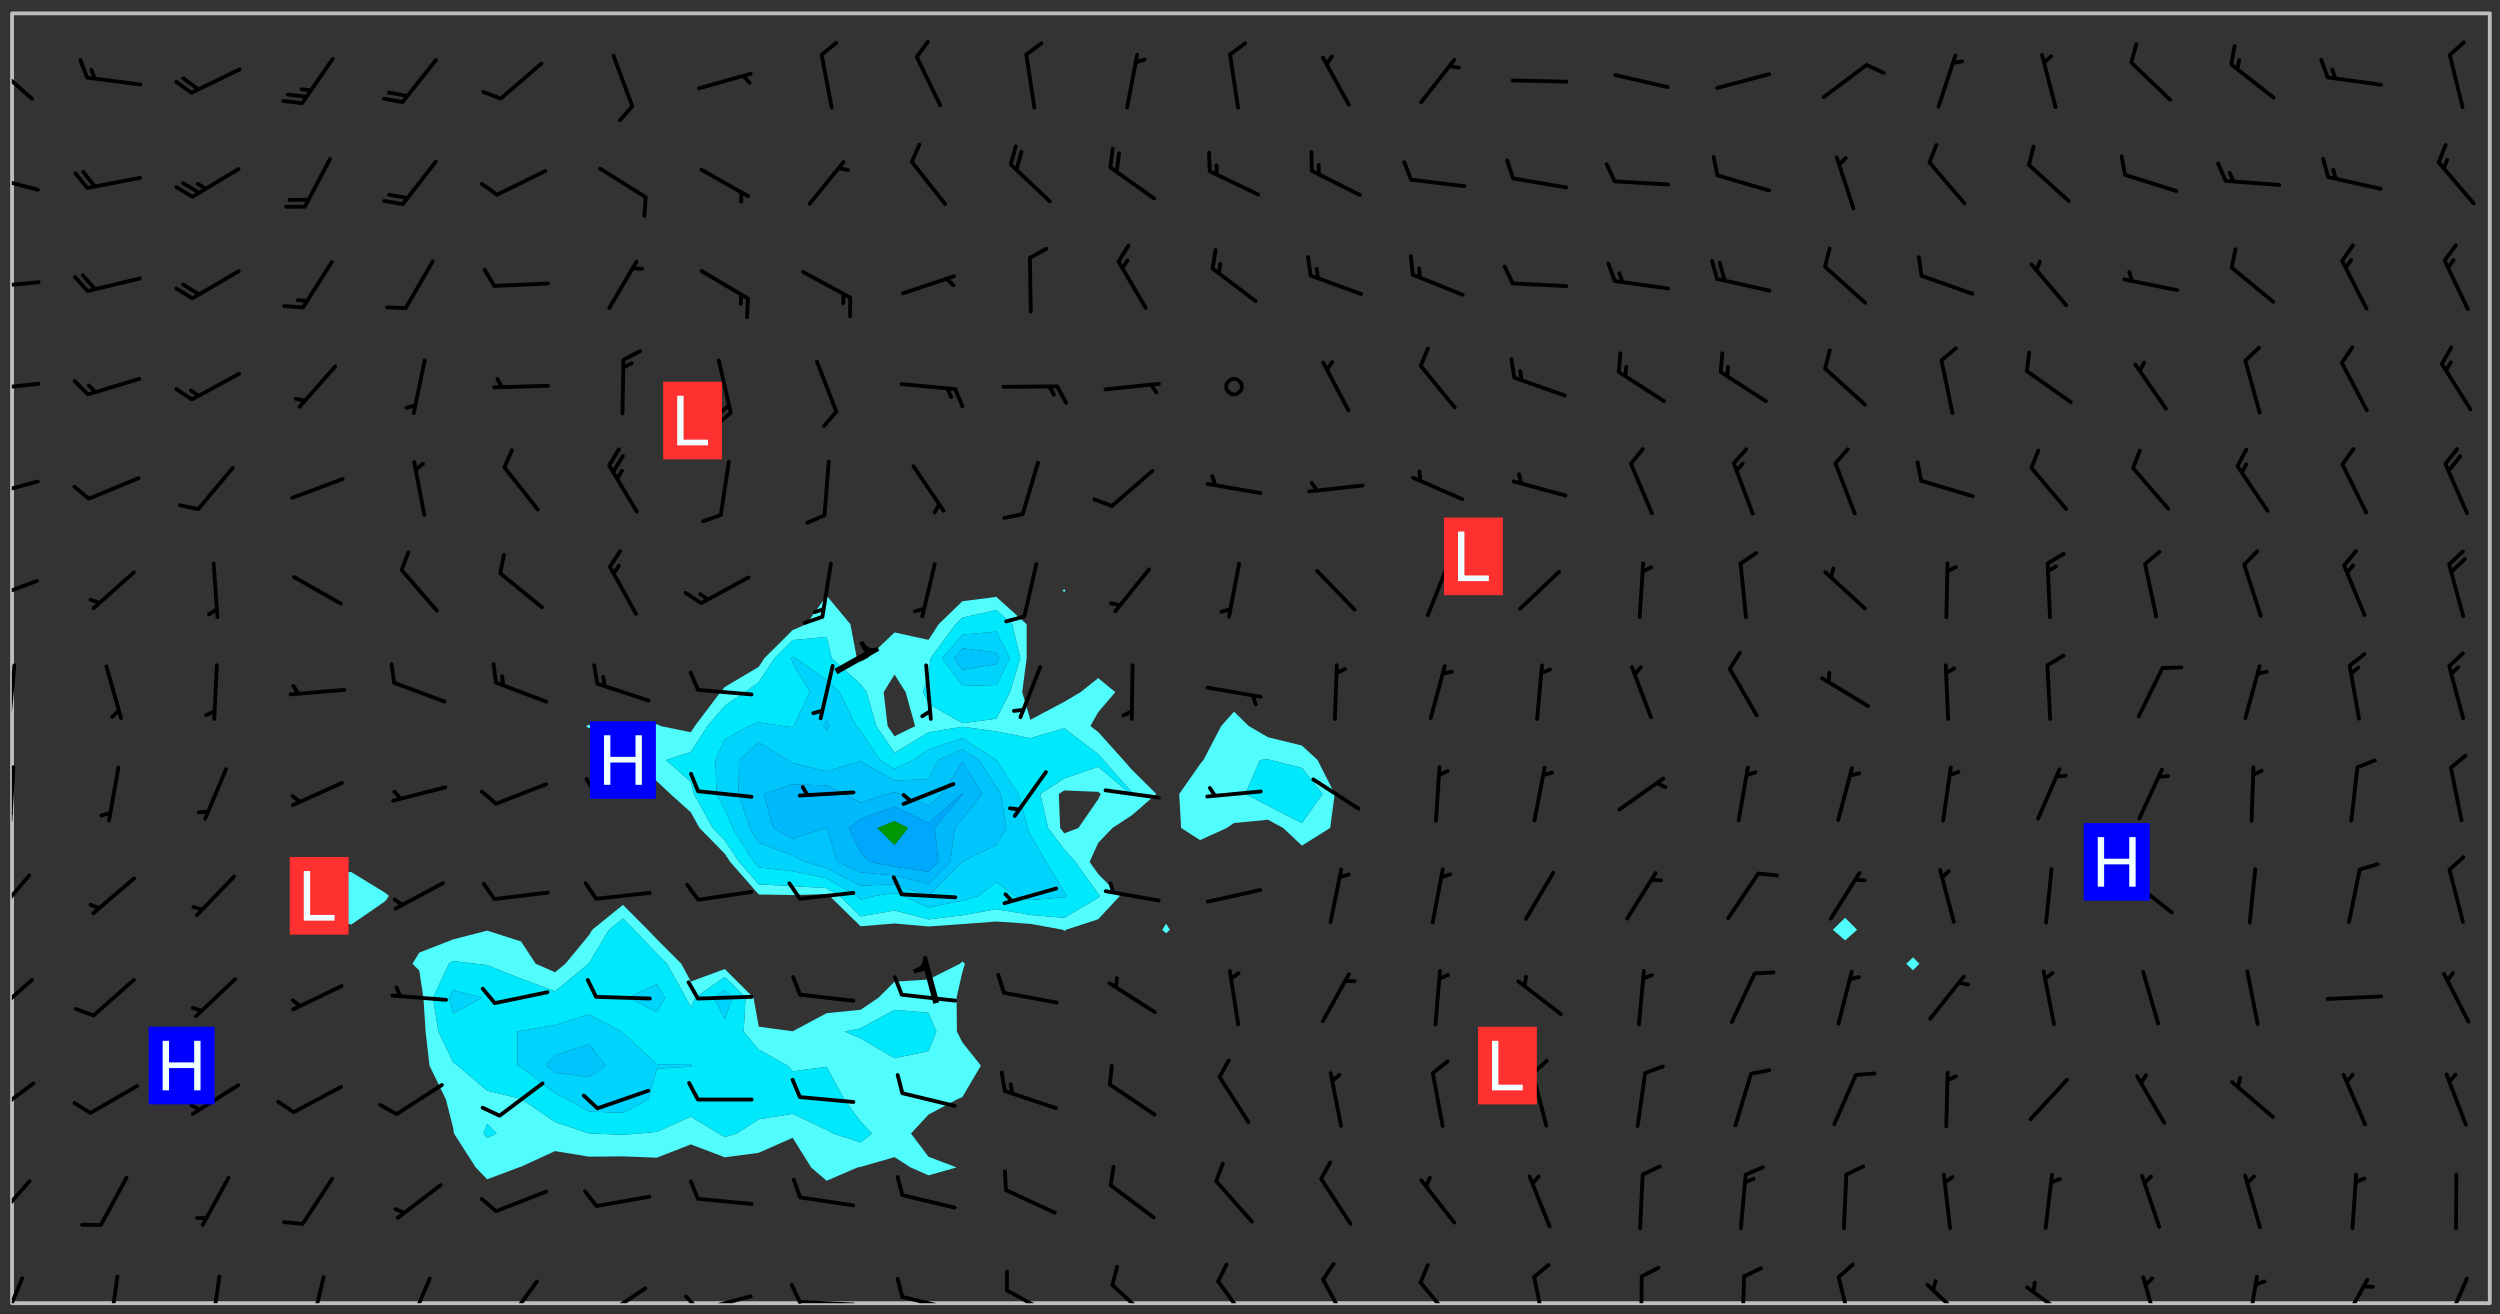 <svg xmlns="http://www.w3.org/2000/svg" role="img" xmlns:xlink="http://www.w3.org/1999/xlink" viewBox="142.45 309.95 326.84 171.84"><rect x="142.45" y="309.95" width="326.84" height="171.84" fill="#333333" stroke="none"/><defs><clipPath id="clip2"><path d="M 144 311.672 L 145 311.672 L 145 480.328 L 144 480.328 Z M 144 311.672"/></clipPath><clipPath id="clip3"><path d="M 144 311.672 L 468 311.672 L 468 480.328 L 144 480.328 Z M 144 311.672"/></clipPath><clipPath id="clip4"><path d="M 467 311.672 L 468 311.672 L 468 480.328 L 467 480.328 Z M 467 311.672"/></clipPath><clipPath id="clip5"><path d="M 144 476 L 146 476 L 146 480.328 L 144 480.328 Z M 144 476"/></clipPath><clipPath id="clip6"><path d="M 156 476 L 159 476 L 159 480.328 L 156 480.328 Z M 156 476"/></clipPath><clipPath id="clip7"><path d="M 169 476 L 172 476 L 172 480.328 L 169 480.328 Z M 169 476"/></clipPath><clipPath id="clip8"><path d="M 182 476 L 186 476 L 186 480.328 L 182 480.328 Z M 182 476"/></clipPath><clipPath id="clip9"><path d="M 195 476 L 199 476 L 199 480.328 L 195 480.328 Z M 195 476"/></clipPath><clipPath id="clip10"><path d="M 208 477 L 213 477 L 213 480.328 L 208 480.328 Z M 208 477"/></clipPath><clipPath id="clip11"><path d="M 220 478 L 228 478 L 228 480.328 L 220 480.328 Z M 220 478"/></clipPath><clipPath id="clip12"><path d="M 218 480 L 222 480 L 222 480.328 L 218 480.328 Z M 218 480"/></clipPath><clipPath id="clip13"><path d="M 233 479 L 241 479 L 241 480.328 L 233 480.328 Z M 233 479"/></clipPath><clipPath id="clip14"><path d="M 231 479 L 235 479 L 235 480.328 L 231 480.328 Z M 231 479"/></clipPath><clipPath id="clip15"><path d="M 246 479 L 255 479 L 255 480.328 L 246 480.328 Z M 246 479"/></clipPath><clipPath id="clip16"><path d="M 245 477 L 248 477 L 248 480.328 L 245 480.328 Z M 245 477"/></clipPath><clipPath id="clip17"><path d="M 260 479 L 268 479 L 268 480.328 L 260 480.328 Z M 260 479"/></clipPath><clipPath id="clip18"><path d="M 273 478 L 281 478 L 281 480.328 L 273 480.328 Z M 273 478"/></clipPath><clipPath id="clip19"><path d="M 287 477 L 294 477 L 294 480.328 L 287 480.328 Z M 287 477"/></clipPath><clipPath id="clip20"><path d="M 301 477 L 307 477 L 307 480.328 L 301 480.328 Z M 301 477"/></clipPath><clipPath id="clip21"><path d="M 315 476 L 320 476 L 320 480.328 L 315 480.328 Z M 315 476"/></clipPath><clipPath id="clip22"><path d="M 327 477 L 333 477 L 333 480.328 L 327 480.328 Z M 327 477"/></clipPath><clipPath id="clip23"><path d="M 342 476 L 345 476 L 345 480.328 L 342 480.328 Z M 342 476"/></clipPath><clipPath id="clip24"><path d="M 356 476 L 358 476 L 358 480.328 L 356 480.328 Z M 356 476"/></clipPath><clipPath id="clip25"><path d="M 369 476 L 371 476 L 371 480.328 L 369 480.328 Z M 369 476"/></clipPath><clipPath id="clip26"><path d="M 382 476 L 385 476 L 385 480.328 L 382 480.328 Z M 382 476"/></clipPath><clipPath id="clip27"><path d="M 394 477 L 400 477 L 400 480.328 L 394 480.328 Z M 394 477"/></clipPath><clipPath id="clip28"><path d="M 407 478 L 414 478 L 414 480.328 L 407 480.328 Z M 407 478"/></clipPath><clipPath id="clip29"><path d="M 422 476 L 425 476 L 425 480.328 L 422 480.328 Z M 422 476"/></clipPath><clipPath id="clip30"><path d="M 436 476 L 438 476 L 438 480.328 L 436 480.328 Z M 436 476"/></clipPath><clipPath id="clip31"><path d="M 448 477 L 453 477 L 453 480.328 L 448 480.328 Z M 448 477"/></clipPath><clipPath id="clip32"><path d="M 461 476 L 466 476 L 466 480.328 L 461 480.328 Z M 461 476"/></clipPath><clipPath id="clip33"><path d="M 144 464 L 147 464 L 147 470 L 144 470 Z M 144 464"/></clipPath><clipPath id="clip34"><path d="M 144 451 L 148 451 L 148 457 L 144 457 Z M 144 451"/></clipPath><clipPath id="clip35"><path d="M 144 437 L 147 437 L 147 443 L 144 443 Z M 144 437"/></clipPath><clipPath id="clip36"><path d="M 144 424 L 147 424 L 147 430 L 144 430 Z M 144 424"/></clipPath><clipPath id="clip37"><path d="M 144 409 L 145 409 L 145 418 L 144 418 Z M 144 409"/></clipPath><clipPath id="clip38"><path d="M 144 415 L 145 415 L 145 418 L 144 418 Z M 144 415"/></clipPath><clipPath id="clip39"><path d="M 144 396 L 145 396 L 145 405 L 144 405 Z M 144 396"/></clipPath><clipPath id="clip40"><path d="M 144 402 L 145 402 L 145 404 L 144 404 Z M 144 402"/></clipPath><clipPath id="clip41"><path d="M 144 385 L 148 385 L 148 389 L 144 389 Z M 144 385"/></clipPath><clipPath id="clip42"><path d="M 144 372 L 148 372 L 148 375 L 144 375 Z M 144 372"/></clipPath><clipPath id="clip43"><path d="M 144 359 L 148 359 L 148 362 L 144 362 Z M 144 359"/></clipPath><clipPath id="clip44"><path d="M 144 346 L 148 346 L 148 348 L 144 348 Z M 144 346"/></clipPath><clipPath id="clip45"><path d="M 144 332 L 148 332 L 148 336 L 144 336 Z M 144 332"/></clipPath><clipPath id="clip46"><path d="M 144 317 L 147 317 L 147 324 L 144 324 Z M 144 317"/></clipPath><g id="surface292" clip-path="url(#clip1)"><path fill="#fff" fill-opacity="0" fill-rule="evenodd" d="M 0 0 L 1000 0 L 1000 1000 L 0 1000 Z M 0 0"/><path fill="#d3d3d3" fill-opacity="0" fill-rule="evenodd" d="M162.152 355.867L161.918 356.16 161.977 356.395 162.094 356.566 162.27 356.801 162.562 357.148 162.676 357.207 162.793 357.035 162.852 356.801 163.027 356.625 163.492 356.449 164.191 356.449 164.426 356.742 164.715 357.559 164.773 357.734 164.949 357.965 165.301 358.199 166 358.898 166.172 359.074 166.406 359.422 166.641 359.832 166.93 360.414 167.34 360.879 167.57 361.113 167.805 361.289 167.922 361.52 168.098 361.812 168.27 362.977 168.27 363.211 168.328 363.5 168.387 363.617 168.504 363.734 168.852 364.145 168.969 364.316 169.145 364.492 169.32 364.727 169.438 364.898 169.609 365.25 169.668 365.484 169.902 365.891 170.137 365.832 169.961 366.008 169.902 366.938 169.32 366.938 169.086 366.824 168.738 366.938 168.621 367.055 168.562 367.348 168.504 367.523 168.387 367.695 167.922 367.988 167.863 368.223 167.805 368.336 167.805 368.98 167.863 369.152 167.863 369.562 167.922 369.621 167.922 370.027 167.98 370.434 168.098 370.609 168.156 370.668 168.387 371.309 168.328 371.602 168.328 372.301 168.27 372.883 168.27 373.117 168.211 373.348 168.156 373.699 168.156 375.621 168.211 375.738 168.637 375.738 168.27 375.855 168.246 376.207 169.137 377.375 170.879 377.914 172.219 378.273 172.219 378.812 172.309 379.621 172.844 380.336 174.363 380.605 175.254 380.52 175.344 381.684 175.879 381.863 177.039 381.684 179.094 380.699 180.254 380.336 182.133 380.16 183.828 379.98 183.648 380.699 182.133 380.785 180.883 380.875 180.078 381.145 179.004 381.953 179.273 382.672 179.809 383.57 179.629 384.195 179.363 385.004 179.629 386.082 180.254 386.98 181.059 387.16 182.309 386.98 182.043 387.703 182.141 388.207 182.195 388.5 182.195 388.672 182.254 388.965 182.254 389.371 182.43 389.488 182.781 389.605 183.188 389.605 183.48 389.43 183.594 389.312 183.652 389.195 183.77 388.965 183.828 388.789 184.18 388.324 184.41 388.148 184.586 388.09 184.762 388.148 184.82 388.324 184.938 389.312 184.992 389.781 185.051 389.953 185.168 390.188 185.344 390.246 186.16 390.305 186.449 390.305 186.566 390.539 186.625 390.945 186.684 391.297 186.684 392.402 186.801 392.695 186.918 393.043 187.207 393.742 187.383 394.094 187.965 394.848 188.316 395.023 188.488 395.082 188.957 395.316 189.598 395.781 189.945 396.016 190.238 396.191 190.531 396.246 190.762 396.309 191.578 396.656 191.871 396.832 191.984 397.004 192.336 397.355 192.453 397.531 192.977 398.172 192.977 398.461 193.035 398.812 193.035 399.16 193.094 399.512 193.152 399.801 193.27 399.859 193.441 399.918 193.617 399.918 194.199 400.152 194.375 400.27 194.551 400.559 194.727 400.793 194.84 401.027 195.133 401.258 195.25 401.375 195.25 401.785 195.309 401.84 195.598 402.074 195.832 402.191 195.891 402.309 196.008 402.48 196.066 402.598 196.297 402.832 196.355 403.008 196.59 403.066 196.707 403.125 196.59 403.238 196.531 403.355 196.531 403.473 196.414 403.766 196.297 404.055 196.297 404.637 196.473 404.754 196.59 404.812 196.648 404.93 196.766 405.047 196.879 405.105 197.055 405.453 197.113 405.805 197.172 406.211 197.172 406.387 197.113 406.562 196.996 407.262 196.996 407.434 197.113 407.609 197.406 407.902 197.812 407.902 197.988 408.02 198.105 408.191 198.223 408.484 198.223 408.719 197.695 408.719 197.465 408.484 197.23 408.484 197.055 408.543 196.996 409.242 197.055 409.59 197.172 409.766 197.348 410.176 197.465 410.406 197.754 410.875 197.93 410.93 198.453 410.93 198.688 410.988 199.445 411.629 199.504 411.922 199.504 412.156 199.562 412.215 199.793 412.562 199.793 412.914 199.676 413.086 199.676 413.379 199.969 413.668 200.262 413.844 200.434 413.902 200.727 414.078 201.02 414.195 201.602 414.602 201.891 414.836 202.184 415.012 202.402 415.172 202.418 415.184 202.648 415.359 203.289 415.883 203.465 416.117 203.582 416.293 203.758 416.469 203.871 416.641 203.871 417.281 203.988 417.457 204.457 417.574 205.039 417.691 205.273 417.75 205.504 417.863 205.797 417.98 205.91 418.039 206.496 418.391 206.785 418.562 206.961 418.625 207.137 418.68 207.312 418.738 208.012 419.09 208.301 419.266 208.535 419.32 208.824 419.496 209.059 419.613 209.699 420.02 209.992 420.137 210.164 420.195 210.398 420.254 210.809 420.312 211.039 420.371 211.273 420.488 211.332 420.66 210.922 420.836 211.391 420.895 211.449 421.188 211.562 421.422 211.738 421.477 211.973 421.535 212.148 421.594 212.555 421.711 213.195 421.945 213.312 422.117 213.371 422.352 213.371 422.527 213.312 422.645 213.254 423.051 213.488 423.285 213.605 423.344 213.953 423.461 214.594 423.691 214.77 423.809 215.059 423.926 215.234 424.102 215.469 424.566 216.051 425.672 216.227 425.848 216.574 426.023 216.75 426.141 217.102 426.258 218.148 426.781 218.383 426.84 218.848 426.953 219.141 427.012 219.605 427.188 220.363 427.77 220.598 428.004 220.945 428.469 221.121 428.645 221.41 428.879 222.227 429.578 222.52 429.754 222.809 430.043 223.102 430.219 223.395 430.508 224.09 431.148 224.266 431.324 224.559 431.559 224.848 431.793 225.316 432.082 225.957 432.664 226.305 432.898 226.539 433.191 226.887 433.539 227.238 434.004 228.172 434.996 228.52 435.402 228.637 435.578 228.871 435.637 228.984 435.754 229.629 435.93 229.859 436.043 230.094 436.102 230.387 436.277 230.617 436.395 231.551 437.094 231.957 437.5 232.191 437.676 232.598 437.852 232.832 437.969 233.648 438.316 233.996 438.551 234.23 438.668 234.523 438.957 234.754 439.074 235.512 439.426 235.863 439.598 236.094 439.656 236.387 439.773 236.621 439.832 237.492 440.008 238.309 440.008 238.777 440.238 238.949 440.297 239.824 440.996 240.289 441.113 240.582 441.172 240.758 441.23 240.988 441.289 241.457 441.348 241.805 441.406 242.156 441.465 242.562 441.523 242.855 441.523 243.027 441.582 243.027 441.812 243.203 441.988 243.496 441.988 243.844 442.047 244.195 442.105 244.895 442.223 245.535 442.223 246 441.988 246.293 441.812 246.465 441.695 246.875 441.523 247.164 441.348 248.098 440.883 248.566 440.59 249.09 440.297 249.555 440.125 250.02 439.949 251.07 439.484 251.359 439.367 251.77 439.25 252.059 439.133 252.586 438.957 254.102 438.258 254.684 437.91 254.973 437.852 255.266 437.793 255.613 437.676 256.488 437.445 256.84 437.328 256.953 437.328 257.188 437.27 258.062 437.035 258.297 436.977 259.109 436.977 259.461 436.918 260.277 436.801 260.449 436.742 260.801 436.688 261.094 436.629 261.324 436.57 262.141 436.395 262.316 436.336 262.664 436.336 262.898 436.277 263.363 436.16 264.121 435.988 264.355 435.93 264.703 435.93 265.113 435.812 265.402 435.754 266.688 435.695 266.977 435.695 267.387 435.637 267.617 435.578 267.793 435.578 268.668 435.461 269.074 435.461 269.484 435.344 269.832 435.344 270.184 435.23 271.055 435.172 272.805 435.172 273.852 435.461 274.262 435.578 274.551 435.695 274.902 435.812 275.191 435.93 276.242 436.102 276.531 436.16 276.824 436.16 277.117 436.219 277.289 436.277 277.699 436.336 277.871 436.395 277.988 436.453 278.105 436.453 278.223 436.512 278.574 436.57 278.688 436.57 279.098 436.637 281.02 437.031 282.945 437.426 284.465 437.875 286.16 438.594 288.305 439.398 289.91 438.68 291.34 437.875 292.5 436.797 293.75 436.348 296.785 435.629 298.66 435.27 300.805 433.922 303.039 432.668 305.539 431.41 307.234 430.961 309.02 430.781 310.18 430.512 310.805 431.051 312.145 430.781 312.859 429.793 313.844 428.449 314.289 428.27 315.094 427.91 316.969 427.371 318.754 426.922 320.004 426.652 321.164 426.562 322.863 426.473 324.824 426.203 326.074 426.113 326.613 426.113 327.238 426.023 328.129 426.023 330.273 425.844 332.684 425.664 335.273 425.574 336.969 425.754 338.578 425.844 340.008 426.203 341.168 426.922 343.043 427.91 344.203 429.438 344.469 430.152 345.098 430.242 345.453 431.141 345.988 431.68 346.523 433.207 347.598 433.566 348.133 433.566 347.328 434.102 347.418 435.809 348.133 438.504 349.023 439.309 349.918 440.297 350.633 441.555 352.418 442.094 353.938 441.914 354.293 443.258 355.902 442.453 356.883 441.914 357.152 442.184 357.469 441.969 357.688 441.824 358.488 442.273 358.938 441.914 359.293 441.914 359.828 441.645 360.367 440.926 360.902 440.656 361.527 439.668 362.688 440.117 363.527 440.488 364.922 441.105 366.617 440.926 368.223 440.926 370.008 441.016 370.188 439.309 370.723 437.965 371.527 438.234 372.02 439.082 372.422 439.488 372.332 440.027 372.332 440.387 373.047 440.836 373.758 440.566 375.188 440.566 375.547 441.555 375.992 442.812 376.707 444.156 377.957 444.785 379.652 445.414 380.367 445.234 380.547 444.695 381.527 444.605 381.977 444.965 382.062 446.223 381.797 446.852 381.262 447.031 381.262 447.57 381.977 448.555 382.242 449.094 383.227 450.082 384.027 451.16 383.762 451.52 383.672 452.418 383.047 454.75 382.691 456.816 382.602 458.609 382.422 459.328 382.332 459.867 382.332 461.305 381.352 463.188 380.992 464.895 380.457 465.793 379.652 466.961 379.387 467.5 381.441 468.754 381.527 469.113 381.172 469.652 381.082 469.473 381.082 470.281 381.172 471.719 380.727 472.434 379.652 472.527 379.387 473.242 379.922 474.141 380.727 474.859 381.887 475.668 383.227 475.938 383.672 476.297 383.316 476.746 381.527 476.656 380.277 476.207 379.562 475.488 378.938 475.398 378.762 478.988 378.574 480.297 467.934 480.297 467.934 311.703 412.664 311.703 412.664 360.785 413.426 360.91 416.715 361.453 418.738 364.289 418.738 367.043 421.09 367.375 423.438 367.707 427.488 367.707 426.109 371.867 424.086 372.574 422.062 373.277 421.52 373.621 418.926 375.238 418.738 375.355 416.715 373.277 415.984 370.535 413.312 368.457 411.938 364.957 411.871 364.875 409.914 362.203 412.664 360.785 412.664 311.703 294.422 311.703 294.422 403.117 294.539 403.148 294.672 403.16 294.746 403.234 294.852 403.281 294.941 403.34 295.027 403.398 295.117 403.457 295.414 403.754 295.473 403.844 295.504 403.961 295.531 404.078 295.547 404.215 295.516 404.332 295.457 404.422 295.398 404.508 295.355 404.613 295.309 404.715 295.281 404.836 295.281 404.98 295.457 405.25 295.605 405.398 295.68 405.484 295.754 405.559 295.797 405.664 295.859 405.754 295.918 405.84 295.961 405.945 296.02 406.035 296.066 406.137 296.109 406.242 296.168 406.328 296.285 406.508 296.359 406.582 296.422 406.668 296.48 406.758 296.523 406.863 296.582 406.953 296.641 407.039 296.703 407.129 296.762 407.219 296.805 407.32 296.922 407.5 296.996 407.574 297.055 407.66 297.129 407.734 297.219 407.793 297.324 407.84 297.473 407.84 297.605 407.824 297.738 407.84 297.84 407.793 297.914 407.719 297.961 407.617 297.945 407.484 297.945 407.336 297.898 407.23 297.871 407.113 297.824 407.012 297.797 406.891 297.754 406.789 297.691 406.699 297.648 406.598 297.605 406.492 297.574 406.375 297.559 406.242 297.547 406.105 297.633 406.047 297.691 405.961 297.812 405.93 297.855 406.035 297.871 406.168 297.871 406.285 297.93 406.387 297.988 406.477 298.078 406.535 298.227 406.684 298.285 406.773 298.328 406.879 298.316 406.98 298.402 407.039 298.508 407.086 298.594 407.145 298.684 407.203 298.758 407.277 298.641 407.305 298.535 407.352 298.449 407.41 298.375 407.484 298.316 407.574 298.254 407.66 298.227 407.781 298.18 407.883 298.137 407.988 298.105 408.105 298.094 408.238 298.078 408.371 298.078 408.52 298.105 408.637 298.152 408.742 298.195 408.844 298.254 408.934 298.328 409.008 298.418 409.066 298.492 409.141 298.582 409.199 298.641 409.289 298.684 409.395 298.73 409.496 298.848 409.527 298.98 409.543 299.129 409.543 299.246 409.512 299.352 409.555 299.395 409.66 299.441 409.762 299.469 409.883 299.5 410 299.527 410.117 299.559 410.238 299.586 410.355 299.691 410.398 299.793 410.445 299.926 410.43 300.074 410.578 300.137 410.664 300.211 410.738 300.281 410.812 300.371 410.875 300.477 410.918 300.578 410.961 300.695 410.992 300.832 411.008 300.949 410.977 301.023 410.902 301.051 410.785 301.039 410.652 301.008 410.531 300.98 410.414 301.023 410.309 301.141 410.309 301.23 410.371 301.348 410.398 301.496 410.398 301.629 410.414 301.777 410.414 301.91 410.43 302.043 410.414 302.191 410.414 302.324 410.398 302.457 410.387 302.594 410.398 302.711 410.371 302.844 410.355 303.035 410.297 302.977 410.473 302.961 410.605 302.934 410.727 302.918 410.859 302.859 410.945 302.727 410.961 302.621 411.008 302.516 411.051 302.398 411.082 302.281 411.109 302.016 411.141 301.867 411.141 301.734 411.156 301.66 411.23 301.719 411.316 301.867 411.465 301.984 411.645 302.059 411.715 302.148 411.777 302.238 411.836 302.324 411.895 302.414 411.953 302.516 411.996 302.621 412.059 302.727 412.102 302.812 412.16 302.918 412.207 303.02 412.25 303.199 412.367 303.258 412.457 303.215 412.559 303.168 412.664 303.184 412.797 303.406 413.02 303.465 413.109 303.508 413.211 303.539 413.332 303.582 413.434 303.598 413.566 303.629 413.684 303.641 413.82 303.672 413.938 303.82 414.086 303.922 414.129 304.027 414.172 304.145 414.203 304.277 414.219 304.414 414.234 304.531 414.234 304.648 414.203 304.738 414.145 304.781 414.039 304.828 413.938 304.871 413.832 304.902 413.715 304.914 413.582 304.914 413.434 304.902 413.301 304.887 413.168 304.855 413.051 304.812 412.945 304.766 412.84 304.723 412.738 304.68 412.633 304.664 412.5 304.68 412.367 304.707 412.25 304.738 412.133 304.766 412.012 304.812 411.91 304.902 411.852 304.988 411.789 305.062 411.715 305.152 411.656 305.375 411.434 305.434 411.348 305.508 411.273 305.625 411.094 305.684 411.008 305.684 410.859 305.609 410.785 305.508 410.738 305.402 410.695 305.301 410.652 305.242 410.562 305.195 410.457 305.168 410.34 305.258 410.281 305.375 410.25 305.477 410.207 305.656 410.09 305.805 409.941 305.816 409.809 305.805 409.703 305.715 409.645 305.582 409.66 305.434 409.66 305.301 409.676 305.168 409.66 305.047 409.629 304.961 409.57 304.887 409.496 304.828 409.406 304.766 409.32 304.648 409.141 304.59 409.055 304.621 408.934 304.707 408.875 304.828 408.844 304.887 408.758 304.887 408.637 304.855 408.52 304.797 408.43 304.738 408.344 304.691 408.238 304.664 408.121 304.648 407.988 304.707 407.898 304.781 407.824 304.871 407.766 304.988 407.586 305.062 407.512 305.121 407.426 305.27 407.277 305.391 407.246 305.523 407.23 305.656 407.246 305.73 407.32 305.773 407.426 305.789 407.559 305.758 407.676 305.641 407.707 305.508 407.719 305.359 407.867 305.316 407.973 305.27 408.074 305.242 408.195 305.211 408.312 305.211 408.461 305.242 408.578 305.285 408.684 305.344 408.773 305.418 408.844 305.492 408.918 305.609 408.949 305.73 408.977 305.848 408.949 305.98 408.934 306.098 408.934 306.188 408.992 306.262 409.066 306.309 409.172 306.367 409.258 306.469 409.305 306.602 409.32 306.707 409.363 306.793 409.422 306.781 409.527 306.707 409.602 306.527 409.719 306.469 409.809 306.379 409.867 306.309 409.941 306.234 410.016 306.172 410.105 306.145 410.223 306.129 410.355 306.145 410.488 306.129 410.621 306.129 410.77 306.145 410.902 306.172 411.02 306.203 411.141 306.277 411.215 306.367 411.273 306.453 411.332 306.543 411.391 306.66 411.422 306.66 411.508 306.559 411.555 306.469 411.613 306.203 411.645 306.086 411.672 305.938 411.672 305.832 411.715 305.73 411.762 305.672 411.852 305.609 412.086 305.598 412.219 305.566 412.34 305.551 412.473 305.551 412.766 305.539 412.898 305.551 413.035 305.566 413.168 305.699 413.184 305.832 413.195 305.953 413.227 306.039 413.285 306.113 413.359 306.16 413.465 306.203 413.566 306.219 413.699 306.219 414.145 306.203 414.277 306.203 414.723 306.234 414.988 306.262 415.105 306.277 415.238 306.309 415.355 306.395 415.566 306.426 415.832 306.426 415.98 306.395 416.098 306.367 416.215 306.336 416.336 306.309 416.453 306.277 416.57 306.246 416.691 306.234 416.824 306.219 416.957 306.309 417.016 306.426 416.984 306.527 417 306.574 417.105 306.543 417.371 306.543 417.812 306.5 417.918 306.453 418.023 306.41 418.125 306.367 418.23 306.309 418.316 306.277 418.438 306.234 418.555 306.203 418.672 306.188 418.805 306.203 418.938 306.262 419.027 306.367 419.074 306.453 419.133 306.512 419.219 306.5 419.355 306.469 419.473 306.426 419.574 306.426 420.02 306.41 420.152 306.41 420.301 306.379 420.418 306.336 420.523 306.309 420.641 306.262 420.746 306.219 420.848 306.188 420.969 306.16 421.086 306.129 421.219 306.098 421.336 306.07 421.453 306.027 421.559 305.996 421.676 305.965 421.797 305.953 421.93 305.938 422.062 305.938 422.359 305.965 422.477 305.965 422.625 306.012 423.023 306.039 423.141 306.098 423.23 306.219 423.262 306.367 423.262 306.5 423.246 306.559 423.336 306.559 423.453 306.5 423.543 306.41 423.602 306.309 423.645 306.203 423.691 306.113 423.75 306.027 423.809 305.891 423.824 305.773 423.793 305.641 423.777 305.539 423.824 305.477 423.91 305.465 424.047 305.449 424.18 305.418 424.297 305.391 424.414 305.375 424.547 305.344 424.668 305.344 424.965 305.359 425.098 305.391 425.215 305.391 425.363 305.402 425.496 305.402 425.645 305.375 425.762 305.328 425.863 305.301 425.984 305.27 426.102 305.211 426.191 305.137 426.266 305.035 426.309 304.93 426.355 304.812 426.383 304.691 426.414 304.59 426.367 304.648 426.281 304.754 426.234 304.781 426.117 304.812 426 304.84 425.879 304.871 425.762 304.871 425.613 304.887 425.48 304.855 425.363 304.812 425.258 304.707 425.273 304.633 425.348 304.531 425.391 304.441 425.453 304.367 425.527 304.324 425.629 304.309 425.762 304.277 425.879 304.25 426 304.219 426.117 304.191 426.234 304.16 426.355 304.133 426.473 304.102 426.59 304.059 426.695 303.969 426.754 303.879 426.754 303.762 426.723 303.73 426.637 303.746 426.5 303.715 426.383 303.715 426.234 303.703 426.102 303.703 425.953 303.641 425.719 303.613 425.598 303.57 425.496 303.523 425.391 303.465 425.305 303.406 425.215 303.363 425.109 303.301 425.023 303.152 424.875 303.082 424.801 302.977 424.754 302.871 424.711 302.77 424.668 302.473 424.371 302.383 424.297 302.297 424.238 302.191 424.195 302.102 424.133 302.016 424.074 301.91 424.031 301.82 423.973 301.734 423.91 301.66 423.84 301.555 423.793 301.469 423.734 301.363 423.691 301.273 423.629 301.172 423.586 301.066 423.543 300.98 423.484 300.875 423.438 300.77 423.395 300.668 423.348 300.578 423.289 300.477 423.246 300.371 423.203 300.281 423.141 300.164 423.113 300.031 423.098 299.898 423.113 299.75 423.113 299.617 423.129 299.5 423.098 299.41 423.039 299.336 422.965 299.246 422.906 299.145 422.859 298.996 422.859 298.875 422.832 298.773 422.789 298.699 422.715 298.582 422.535 298.492 422.477 298.391 422.434 298.301 422.371 298.195 422.328 298.105 422.27 298.02 422.211 297.914 422.164 297.855 422.078 297.797 421.988 297.754 421.883 297.707 421.781 297.633 421.707 297.547 421.648 297.473 421.574 297.383 421.516 297.16 421.293 297.117 421.188 297.086 420.922 297.191 420.879 297.336 420.879 297.441 420.922 297.516 420.996 297.605 421.055 297.691 421.113 297.797 421.16 297.887 421.219 298.035 421.367 298.105 421.441 298.254 421.59 298.316 421.676 298.391 421.75 298.477 421.809 298.551 421.883 298.641 421.945 298.73 422.004 298.816 422.062 299.086 422.238 299.188 422.285 299.293 422.328 299.395 422.371 299.441 422.297 299.5 422.211 299.574 422.137 299.645 422.062 299.75 422.105 299.824 422.18 299.883 422.27 299.926 422.371 299.973 422.477 300.016 422.582 300.137 422.609 300.254 422.582 300.328 422.492 300.371 422.387 300.43 422.297 300.504 422.223 300.609 422.18 300.727 422.152 300.859 422.164 300.949 422.223 301.098 422.371 301.156 422.461 301.199 422.566 301.246 422.668 301.289 422.773 301.332 422.875 301.438 422.922 301.543 422.965 301.676 422.98 301.762 422.922 301.82 422.832 301.895 422.758 302 422.715 302.117 422.742 302.223 422.789 302.324 422.832 302.43 422.875 302.531 422.922 302.711 423.039 302.711 423.156 302.695 423.289 302.711 423.422 302.727 423.559 302.785 423.645 302.887 423.691 303.008 423.719 303.125 423.75 303.273 423.75 303.391 423.719 303.449 423.629 303.629 423.512 303.688 423.422 303.762 423.348 303.82 423.262 303.938 423.082 304.117 422.965 304.234 422.996 304.324 423.055 304.367 423.129 304.352 423.262 304.352 423.379 304.441 423.438 304.59 423.438 304.723 423.422 304.855 423.41 305.121 423.379 305.227 423.336 305.344 423.305 305.465 423.277 305.539 423.203 305.609 423.129 305.672 423.039 305.656 422.934 305.609 422.832 305.508 422.789 305.402 422.773 305.285 422.801 305.02 422.832 304.871 422.832 304.797 422.758 304.707 422.699 304.59 422.668 304.473 422.641 304.34 422.625 304.191 422.625 304.059 422.641 303.762 422.641 303.656 422.594 303.508 422.445 303.465 422.344 303.406 422.254 303.629 422.031 303.715 421.973 303.82 421.93 303.938 421.898 304.07 421.883 304.203 421.898 304.34 421.914 304.441 421.957 304.574 421.945 304.664 421.883 304.766 421.84 304.828 421.75 304.781 421.648 304.691 421.59 304.574 421.559 304.473 421.516 304.414 421.426 304.352 421.336 304.352 421.219 304.367 421.086 304.473 421.039 304.547 420.969 304.547 420.848 304.457 420.789 304.426 420.672 304.516 420.613 304.59 420.539 304.633 420.434 304.691 420.344 304.738 420.242 304.754 420.109 304.754 419.961 304.707 419.855 304.664 419.754 304.574 419.695 304.441 419.68 304.34 419.637 304.203 419.621 304.086 419.59 303.641 419.59 303.508 419.574 303.375 419.562 303.242 419.547 303.125 419.516 302.977 419.516 302.844 419.5 302.711 419.488 302.445 419.457 302.324 419.414 302.238 419.355 302.164 419.281 302.164 419.133 302.176 419 302.281 418.953 302.383 418.91 302.516 418.895 302.668 418.895 302.801 418.879 303.094 418.879 303.215 418.91 303.316 418.953 303.406 419.012 303.641 419.074 303.762 419.027 303.852 418.969 303.953 418.926 304.086 418.91 304.191 418.953 304.293 419 304.426 419.012 304.547 418.984 304.691 418.984 304.812 418.953 304.93 418.926 305.035 418.879 305.109 418.805 305.195 418.746 305.344 418.598 305.402 418.512 305.449 418.406 305.477 418.289 305.492 418.184 305.391 418.141 305.301 418.082 305.184 418.051 305.078 418.008 304.988 417.945 304.914 417.859 304.84 417.785 304.738 417.742 304.633 417.695 304.531 417.652 304.473 417.562 304.426 417.461 304.34 417.25 304.277 417.164 304.219 417.074 304.145 417 304.059 416.941 303.789 416.941 303.672 416.973 303.582 417.031 303.48 417.074 303.348 417.09 303.242 417.074 303.215 416.957 303.152 416.867 303.035 416.836 302.934 416.793 302.785 416.645 302.754 416.527 302.738 416.422 302.812 416.348 302.992 416.23 303.109 416.203 303.227 416.172 303.363 416.188 303.465 416.23 303.57 416.273 303.672 416.32 303.777 416.363 303.895 416.395 304.027 416.41 304.145 416.438 304.277 416.453 304.383 416.438 304.473 416.379 304.398 416.305 304.293 416.262 304.219 416.188 304.145 416.098 303.996 415.949 303.91 415.891 303.82 415.832 303.746 415.758 303.656 415.699 303.555 415.652 303.434 415.625 303.332 415.578 303.227 415.535 303.109 415.504 303.008 415.461 302.887 415.43 302.738 415.43 302.621 415.461 302.516 415.504 302.43 415.566 302.25 415.684 302.164 415.742 302.074 415.801 301.969 415.848 301.883 415.906 301.777 415.949 301.676 415.992 301.57 416.039 301.496 416.113 301.438 416.203 301.379 416.289 301.332 416.395 301.273 416.48 301.199 416.555 301.066 416.543 300.949 416.512 300.832 416.512 300.758 416.586 300.668 416.645 300.594 416.719 300.504 416.777 300.418 416.836 300.312 416.883 300.211 416.926 300.074 416.941 299.973 416.898 299.824 416.75 299.719 416.703 299.633 416.703 299.527 416.75 299.426 416.793 299.305 416.824 299.188 416.793 299.113 416.719 299.113 416.602 299.145 416.48 299.219 416.41 299.277 416.32 299.352 416.246 299.469 416.215 299.574 416.172 299.867 416.172 300 416.156 300.137 416.141 300.238 416.098 300.328 416.039 300.43 415.992 300.52 415.934 300.652 415.922 300.742 415.98 300.875 415.992 300.965 415.934 301.051 415.875 301.156 415.832 301.246 415.773 301.332 415.711 301.422 415.652 301.57 415.504 301.629 415.418 301.688 415.328 301.793 415.285 301.926 415.27 302.043 415.297 302.164 415.328 302.223 415.27 302.281 415.18 302.312 414.914 302.34 414.797 302.445 414.809 302.578 414.824 302.68 414.781 302.77 414.723 302.828 414.633 302.902 414.559 302.961 414.469 303.008 414.367 303.02 414.234 303.008 414.102 302.961 413.996 302.812 413.848 302.754 413.758 302.695 413.672 302.652 413.566 302.652 413.121 302.668 412.988 302.668 412.84 302.68 412.707 302.621 412.648 302.531 412.707 302.43 412.664 302.25 412.547 302.164 412.488 302.102 412.398 302.043 412.309 301.969 412.234 301.883 412.176 301.762 412.207 301.66 412.219 301.555 412.266 301.469 412.324 301.363 412.367 301.215 412.516 301.125 412.574 301.039 412.633 300.949 412.695 300.844 412.738 300.711 412.754 300.711 412.633 300.816 412.59 300.934 412.559 301.008 412.488 301.051 412.383 301.051 412.234 301.023 412.117 300.875 411.969 300.742 411.953 300.594 411.953 300.477 411.984 300.371 412.027 300.27 412.07 300.18 412.133 300.062 412.16 299.988 412.086 300 411.953 299.957 411.852 299.914 411.746 299.824 411.688 299.707 411.715 299.586 411.746 299.469 411.777 299.367 411.82 299.246 411.852 299.145 411.895 299.039 411.938 298.949 411.996 298.848 412.012 298.848 411.895 298.863 411.762 298.805 411.672 298.73 411.715 298.582 411.863 298.523 411.953 298.449 412.027 298.402 412.133 298.359 412.234 298.285 412.309 298.227 412.398 298.152 412.473 298.094 412.559 298.02 412.633 297.93 412.695 297.855 412.766 297.781 412.84 297.68 412.855 297.547 412.871 297.441 412.828 297.441 412.707 297.59 412.559 297.633 412.457 297.691 412.367 297.738 412.266 297.781 412.16 297.84 412.07 297.871 411.953 297.914 411.852 297.945 411.73 297.973 411.613 298.02 411.508 298.062 411.406 298.105 411.301 298.18 411.23 298.27 411.168 298.359 411.109 298.461 411.066 298.758 411.066 299.023 411.035 299.129 410.992 299.055 410.918 298.938 410.887 298.832 410.844 298.742 410.785 298.641 410.738 298.551 410.68 298.449 410.637 298.344 410.594 298.254 410.531 298.168 410.473 298.062 410.43 297.961 410.387 297.84 410.355 297.723 410.324 297.621 410.281 297.5 410.25 297.398 410.207 297.309 410.148 297.266 410.043 297.25 409.91 297.352 409.867 297.484 409.852 297.621 409.867 297.754 409.852 297.855 409.809 297.914 409.719 297.93 409.613 297.84 409.555 297.766 409.48 297.664 409.438 297.574 409.379 297.426 409.23 297.383 409.125 297.367 408.992 297.367 408.699 297.309 408.609 297.219 408.551 297.145 408.477 297.102 408.371 297.07 408.254 297.012 408.164 296.938 408.09 296.82 408.062 296.746 407.988 296.656 407.93 296.566 407.867 296.48 407.809 296.406 407.734 296.348 407.648 296.301 407.543 296.215 407.484 296.066 407.336 295.871 407.277 295.738 407.293 295.637 407.336 295.562 407.41 295.516 407.512 295.473 407.617 295.414 407.707 295.355 407.793 295.059 408.09 294.969 408.148 294.883 408.148 294.82 408.062 294.777 407.957 294.809 407.84 294.867 407.75 294.895 407.633 294.883 407.5 294.793 407.438 294.688 407.484 294.57 407.512 294.453 407.543 294.184 407.719 294.082 407.766 293.965 407.793 293.859 407.84 293.77 407.898 293.668 407.941 293.609 407.855 293.562 407.75 293.578 407.617 293.625 407.512 293.695 407.438 293.77 407.367 293.828 407.277 293.828 407.129 293.785 407.023 293.547 407.023 293.445 407.07 293.414 407.188 293.387 407.305 293.355 407.426 293.281 407.469 293.148 407.484 293.074 407.438 293.031 407.336 292.988 407.23 292.941 407.129 292.898 407.023 292.777 407.055 292.676 407.098 292.543 407.113 292.426 407.145 292.32 407.188 292.23 407.246 292.129 407.293 292.008 407.32 291.875 407.336 291.773 407.293 291.715 407.203 291.668 407.098 291.625 406.996 291.582 406.891 291.582 406.773 291.641 406.684 291.727 406.625 291.906 406.508 292.008 406.461 292.113 406.418 292.219 406.359 292.32 406.316 292.41 406.254 292.512 406.211 292.617 406.152 292.719 406.105 292.809 406.047 292.914 406.004 293.016 405.961 293.105 405.898 293.207 405.855 293.344 405.84 293.461 405.871 293.562 405.914 293.684 405.945 293.785 405.988 293.891 406.035 293.992 406.078 294.098 406.121 294.199 406.168 294.305 406.211 294.406 406.254 294.512 406.301 294.598 406.359 294.703 406.402 294.82 406.434 294.926 406.477 295.027 406.523 295.117 406.582 295.223 406.625 295.324 406.668 295.43 406.715 295.547 406.742 295.648 406.789 295.77 406.816 295.918 406.816 296.004 406.758 296.02 406.656 296.078 406.566 296.051 406.449 295.977 406.375 295.859 406.195 295.785 406.121 295.695 406.047 295.516 405.93 295.43 405.871 295.324 405.828 295.223 405.781 294.953 405.605 294.895 405.516 294.82 405.441 294.762 405.352 294.719 405.25 294.688 405.133 294.672 404.996 294.672 404.434 294.66 404.301 294.645 404.168 294.613 404.051 294.598 403.918 294.586 403.785 294.555 403.664 294.332 403.441 294.273 403.355 294.258 403.25 294.289 403.133 294.422 403.117 294.422 311.703 172.992 311.703 172.992 313.156 172.934 313.391 172.582 314.441 172.41 314.965 172.293 315.312 172.117 315.723 172 315.895 171.766 316.188 171.535 316.246 171.184 316.246 171.066 316.305 170.836 316.711 170.836 317.004 170.953 317.18 171.184 317.41 171.301 317.645 171.941 318.402 172.234 318.867 172.41 319.102 172.641 319.453 172.875 319.801 173.516 320.617 173.691 321.082 173.863 321.492 173.98 322.188 174.156 322.656 174.273 324.055 174.332 324.52 174.332 325.395 174.449 326.441 174.449 331.223 174.391 331.688 174.039 332.969 173.863 333.492 173.75 333.902 173.398 334.832 172.934 336 172.699 336.582 172.582 336.758 172.41 337.105 172.234 337.512 171.883 338.328 171.824 338.621 171.711 338.914 171.594 339.203 171.535 339.379 171.418 340.254 171.359 340.66 171.301 340.777 171.242 340.953 171.184 341.125 170.953 341.652 170.836 341.824 170.836 342.059 170.719 342.293 170.66 342.465 170.484 343.051 170.484 343.34 170.426 343.516 170.426 343.809 170.367 343.922 170.309 344.449 170.309 344.621 170.254 344.855 170.254 347.477 170.078 348.293 169.961 348.469 169.785 348.703 169.668 348.875 169.555 349.109 168.969 350.043 168.738 350.332 168.445 350.797 168.27 351.031 167.98 351.383 167.629 352.082 167.516 352.312 167.34 352.723 167.164 352.953 166.758 353.48 165.941 354.18 165.648 354.352 165.359 354.586 165.184 354.703 165.008 354.879 164.484 355.285 163.957 355.461 163.785 355.637 163.551 355.691 162.91 355.867 162.152 355.867M174.363 386.891L173.289 387.34 173.648 388.234 174.898 387.52 175.344 386.98 174.363 386.891"/><path fill="#d3d3d3" fill-opacity="0" fill-rule="evenodd" d="M201.508 416.598L200.613 416.598 201.062 417.227 202.043 417.586 202.848 417.496 203.293 416.508 203.117 416.598 202.402 416.242 201.508 416.598M356.129 475.668L356.07 475.145 356.07 474.852 356.184 474.559 356.242 474.328 356.711 473.859 356.824 473.859 356.941 473.746 357.059 473.688 357.234 473.688 357.469 473.629 357.816 473.629 358.051 473.688 358.168 473.746 358.398 473.918 358.457 474.094 358.574 474.676 358.574 474.969 358.457 475.145 358.285 475.434 358.109 475.609 357.582 476.133 357.352 476.367 357.234 476.426 357.059 476.426 356.941 476.367 356.535 476.074 356.359 475.957 356.242 475.898 356.184 475.785 356.129 475.668M362.77 464.711L362.711 464.539 362.711 463.43 362.77 463.258 362.945 463.199 363.117 463.141 363.293 463.141 363.527 463.082 363.645 463.141 363.703 463.84 363.645 464.012 363.527 464.188 363.41 464.246 363.176 464.77 363.062 464.828 362.828 464.828 362.77 464.711M372.383 450.32L372.266 450.145 372.266 449.445 372.559 448.57 372.676 448.398 372.852 448.047 372.965 447.816 373.082 447.523 373.434 446.766 373.551 446.535 373.723 446.301 373.898 446.301 374.016 446.242 374.656 446.242 374.773 446.301 375.008 446.535 375.18 446.648 375.531 446.941 375.648 447.059 375.762 447.234 375.762 447.348 375.879 447.406 375.996 447.523 375.996 448.223 375.938 448.398 375.938 448.629 375.879 448.805 375.531 449.855 375.414 450.086 375.297 450.32 375.18 450.379 374.949 450.613 374.309 450.902 373.434 450.902 373.023 450.785 372.383 450.32"/><path fill="none" stroke="#bebebe" stroke-linecap="round" stroke-linejoin="round" stroke-miterlimit="10" stroke-width=".5" d="M 431.957 354.305 L 108.027 354.305 L 108.027 185.68 L 431.957 185.68 L 431.957 354.305" transform="matrix(1 0 0 -1 36 666)"/><g clip-path="url(#clip2)"><path fill="#fff" fill-opacity="0" fill-rule="evenodd" d="M 144 475.891 L 144 480.328 L 144.004 480.328 L 144 480.328 L 144 311.672 L 144.004 311.672 L 144 311.672 L 144 475.891"/></g><g clip-path="url(#clip3)"><path fill="#fff" fill-opacity="0" fill-rule="evenodd" d="M 144.004 480.328 L 144.004 311.672 L 183.945 311.672 L 183.945 423.672 L 182.598 427.07 L 183.945 429.559 L 188.383 430.82 L 192.82 427.762 L 193.301 427.07 L 192.82 426.68 L 188.383 423.965 L 183.945 423.672 L 183.945 311.672 L 219.453 311.672 L 219.453 404.691 L 219.07 404.875 L 219.453 405.176 L 219.863 404.875 L 219.453 404.691 L 219.453 311.672 L 223.891 311.672 L 223.891 428.246 L 219.871 431.508 L 219.453 432.207 L 216.363 435.945 L 215.016 437.059 L 212.484 435.945 L 210.574 433.035 L 206.137 431.617 L 201.699 432.762 L 197.262 434.492 L 196.375 435.945 L 197.262 436.84 L 197.805 440.383 L 198.09 444.82 L 198.598 449.262 L 200.75 453.699 L 201.699 457.43 L 201.801 458.137 L 204.641 462.574 L 206.137 464.125 L 210.273 462.574 L 210.574 462.48 L 215.016 460.441 L 219.453 461.168 L 223.891 461.129 L 228.328 461.301 L 232.766 459.562 L 237.207 461.25 L 241.645 460.66 L 246.082 458.699 L 248.492 462.574 L 250.52 464.32 L 254.559 462.574 L 254.957 462.504 L 259.398 461.23 L 261.492 462.574 L 263.836 463.613 L 267.508 462.574 L 263.836 461.18 L 261.551 458.137 L 263.836 455.668 L 267.531 453.699 L 268.273 453.363 L 270.688 449.262 L 268.273 446.23 L 267.555 444.82 L 267.504 440.383 L 268.273 437.023 L 268.605 435.945 L 268.273 435.648 L 267.953 435.945 L 263.836 438.008 L 259.398 438.289 L 257.301 440.383 L 254.957 441.969 L 250.52 442.41 L 246.082 444.777 L 241.645 444.172 L 240.965 440.383 L 237.207 436.637 L 232.766 438.273 L 231.523 435.945 L 228.328 432.75 L 227.145 431.508 L 223.891 428.246 L 223.891 311.672 L 250.52 311.672 L 250.52 387.828 L 247.848 391.562 L 246.082 392.32 L 242.379 396 L 241.645 397.129 L 237.207 399.762 L 236.637 400.438 L 233.285 404.875 L 232.766 405.68 L 228.828 404.875 L 228.328 404.617 L 227.758 404.875 L 225.34 409.316 L 228.328 412.086 L 230.098 413.754 L 232.766 416.152 L 233.895 418.191 L 237.207 421.566 L 237.91 422.629 L 241.645 426.891 L 246.082 426.969 L 250.52 426.844 L 250.898 427.07 L 254.957 431.047 L 259.398 430.68 L 263.836 431.074 L 268.273 430.758 L 272.711 430.426 L 277.152 430.73 L 281.43 431.508 L 281.59 431.668 L 281.801 431.508 L 286.027 430.125 L 288.867 427.07 L 286.027 424.215 L 284.898 422.629 L 286.027 420.141 L 287.895 418.191 L 290.465 416.504 L 293.625 413.754 L 290.465 410.625 L 289.312 409.316 L 286.027 405.652 L 285.004 404.875 L 286.027 403.051 L 288.262 400.438 L 286.027 398.605 L 283.719 400.438 L 281.59 401.699 L 277.152 404.051 L 276.09 400.438 L 276.672 396 L 276.672 391.562 L 272.711 387.984 L 268.273 388.551 L 265.16 391.562 L 263.836 393.605 L 259.398 392.629 L 255.863 396 L 254.957 396.445 L 254.465 396 L 253.633 391.562 L 250.52 387.828 L 250.52 311.672 L 281.59 311.672 L 281.59 386.98 L 281.344 387.125 L 281.59 387.375 L 281.73 387.125 L 281.59 386.98 L 281.59 311.672 L 294.902 311.672 L 294.902 430.703 L 294.395 431.508 L 294.902 431.969 L 295.387 431.508 L 294.902 430.703 L 294.902 311.672 L 303.781 311.672 L 303.781 402.988 L 302.098 404.875 L 299.781 409.316 L 299.344 409.852 L 296.613 413.754 L 296.863 418.191 L 299.344 419.781 L 302.84 418.191 L 303.781 417.543 L 308.219 417.121 L 310.203 418.191 L 312.656 420.504 L 316.352 418.191 L 316.945 413.754 L 314.707 409.316 L 312.656 407.422 L 308.219 406.332 L 305.711 404.875 L 303.781 402.988 L 303.781 311.672 L 383.672 311.672 L 383.672 429.934 L 382.07 431.508 L 383.672 432.891 L 385.238 431.508 L 383.672 429.934 L 383.672 311.672 L 392.547 311.672 L 392.547 435.109 L 391.668 435.945 L 392.547 436.801 L 393.383 435.945 L 392.547 435.109 L 392.547 311.672 L 467.996 311.672 L 467.996 480.328 L 144.004 480.328"/></g><path fill="#50fcfc" fill-rule="evenodd" d="M183.945 429.559L182.598 427.07 183.945 423.672 188.383 423.965 192.82 426.68 193.301 427.07 192.82 427.762 188.383 430.82 183.945 429.559M197.262 436.84L196.375 435.945 197.262 434.492 201.699 432.762 206.137 431.617 210.574 433.035 212.484 435.945 215.016 437.059 216.363 435.945 219.453 432.207 219.871 431.508 223.891 428.246 223.891 430.027 222.066 431.508 219.453 435.863 219.383 435.945 215.016 439.551 210.574 437.895 206.137 436.125 204.586 435.945 201.699 435.59 201.148 435.945 199.059 440.383 199.758 444.82 201.699 448.816 202.273 449.262 206.137 452.539 206.137 456.871 205.664 458.137 206.137 458.73 207.379 458.137 206.137 456.871 206.137 452.539 210.574 453.613 210.703 453.699 215.016 456.645 219.453 458.129 219.758 458.137 223.891 458.309 226.004 458.137 228.328 457.922 232.766 455.941 236.406 458.137 237.207 458.594 238.793 458.137 241.645 456.277 246.082 455.566 250.52 457.668 251.375 458.137 254.957 459.301 256.441 458.137 254.957 456.574 252.844 453.699 250.52 449.418 246.082 450.004 245.414 449.262 241.645 447.16 239.672 444.82 239.926 440.383 237.207 437.672 233.348 440.383 232.766 441.605 232.117 440.383 229.656 435.945 228.328 434.617 225.367 431.508 223.891 430.027 223.891 428.246 227.145 431.508 228.328 432.75 231.523 435.945 232.766 438.273 237.207 436.637 240.965 440.383 241.645 444.172 246.082 444.777 250.52 442.41 254.957 441.969 257.301 440.383 259.398 438.289 259.398 441.98 254.957 444.387 252.883 444.82 254.957 445.707 259.398 448.289 263.836 447.367 264.867 444.82 263.836 442.348 259.398 441.98 259.398 438.289 263.836 438.008 267.953 435.945 268.273 435.648 268.605 435.945 268.273 437.023 267.504 440.383 267.555 444.82 268.273 446.23 270.688 449.262 268.273 453.363 267.531 453.699 263.836 455.668 261.551 458.137 263.836 461.18 267.508 462.574 263.836 463.613 261.492 462.574 259.398 461.23 254.957 462.504 254.559 462.574 250.52 464.32 248.492 462.574 246.082 458.699 241.645 460.66 237.207 461.25 232.766 459.562 228.328 461.301 223.891 461.129 219.453 461.168 215.016 460.441 210.574 462.48 210.273 462.574 206.137 464.125 204.641 462.574 201.801 458.137 201.699 457.43 200.75 453.699 198.598 449.262 198.09 444.82 197.805 440.383 197.262 436.84"/><path fill="#00e8fc" fill-rule="evenodd" d="M 199.758 444.82 L 199.059 440.383 L 201.148 435.945 L 201.699 435.59 L 201.699 439.395 L 201.145 440.383 L 201.699 442.465 L 205.469 440.383 L 201.699 439.395 L 201.699 435.59 L 204.586 435.945 L 206.137 436.125 L 210.574 437.895 L 215.016 439.551 L 219.383 435.945 L 219.453 435.863 L 219.453 442.578 L 215.016 443.949 L 210.574 444.719 L 210.102 444.82 L 210.113 449.262 L 210.574 449.488 L 215.016 452.855 L 216.633 453.699 L 219.453 455.273 L 223.891 455.441 L 227.211 453.699 L 228.328 449.672 L 232.766 449.398 L 232.902 449.262 L 232.766 449.07 L 228.328 449.082 L 223.891 444.969 L 223.762 444.82 L 219.453 442.578 L 219.453 435.863 L 222.066 431.508 L 223.891 430.027 L 225.367 431.508 L 228.328 434.617 L 228.328 438.605 L 224.59 440.383 L 228.328 442.277 L 229.379 440.383 L 228.328 438.605 L 228.328 434.617 L 229.656 435.945 L 232.117 440.383 L 232.766 441.605 L 233.348 440.383 L 237.207 437.672 L 237.207 439.398 L 235.805 440.383 L 237.207 443.188 L 238.195 440.383 L 237.207 439.398 L 237.207 437.672 L 239.926 440.383 L 239.672 444.82 L 241.645 447.16 L 245.414 449.262 L 246.082 450.004 L 250.52 449.418 L 252.844 453.699 L 254.957 456.574 L 256.441 458.137 L 254.957 459.301 L 251.375 458.137 L 250.52 457.668 L 246.082 455.566 L 241.645 456.277 L 238.793 458.137 L 237.207 458.594 L 236.406 458.137 L 232.766 455.941 L 228.328 457.922 L 226.004 458.137 L 223.891 458.309 L 219.758 458.137 L 219.453 458.129 L 215.016 456.645 L 210.703 453.699 L 210.574 453.613 L 206.137 452.539 L 202.273 449.262 L 201.699 448.816 L 199.758 444.82"/><path fill="#00d4fc" fill-rule="evenodd" d="M 201.699 442.465 L 201.145 440.383 L 201.699 439.395 L 205.469 440.383 L 201.699 442.465"/><path fill="#00e8fc" fill-rule="evenodd" d="M 206.137 458.73 L 205.664 458.137 L 206.137 456.871 L 207.379 458.137 L 206.137 458.73"/><path fill="#00d4fc" fill-rule="evenodd" d="M 210.113 449.262 L 210.102 444.82 L 210.574 444.719 L 215.016 443.949 L 219.453 442.578 L 219.453 446.457 L 215.016 447.906 L 213.805 449.262 L 215.016 450.199 L 219.453 450.758 L 221.625 449.262 L 219.453 446.457 L 219.453 442.578 L 223.762 444.82 L 223.891 444.969 L 228.328 449.082 L 232.766 449.07 L 232.902 449.262 L 232.766 449.398 L 228.328 449.672 L 227.211 453.699 L 223.891 455.441 L 219.453 455.273 L 216.633 453.699 L 215.016 452.855 L 210.574 449.488 L 210.113 449.262"/><path fill="#00c4fc" fill-rule="evenodd" d="M 215.016 450.199 L 213.805 449.262 L 215.016 447.906 L 219.453 446.457 L 221.625 449.262 L 219.453 450.758 L 215.016 450.199"/><path fill="#50fcfc" fill-rule="evenodd" d="M 219.453 405.176 L 219.07 404.875 L 219.453 404.691 L 219.863 404.875 L 219.453 405.176"/><path fill="#00d4fc" fill-rule="evenodd" d="M 228.328 442.277 L 224.59 440.383 L 228.328 438.605 L 229.379 440.383 L 228.328 442.277"/><path fill="#50fcfc" fill-rule="evenodd" d="M 228.328 412.086 L 225.34 409.316 L 227.758 404.875 L 228.328 404.617 L 228.828 404.875 L 232.766 405.68 L 233.285 404.875 L 236.637 400.438 L 237.207 399.762 L 241.645 397.129 L 242.379 396 L 246.082 392.32 L 247.848 391.562 L 250.52 387.828 L 250.52 393.207 L 246.082 393.633 L 243.695 396 L 241.645 399.152 L 239.82 400.438 L 237.207 402.207 L 234.941 404.875 L 232.766 408.246 L 229.527 409.316 L 232.766 412.176 L 233.172 413.754 L 235.613 418.191 L 237.207 419.816 L 239.07 422.629 L 241.645 425.566 L 246.082 425.801 L 250.52 426.062 L 252.219 427.07 L 254.957 429.75 L 259.398 428.98 L 263.836 430.148 L 268.273 429.609 L 272.711 428.809 L 277.152 429.566 L 281.59 429.938 L 286.027 427.324 L 286.266 427.07 L 286.027 426.828 L 283.039 422.629 L 281.59 421 L 279.473 418.191 L 278.453 413.754 L 281.59 411.719 L 281.59 413.289 L 280.875 413.754 L 281.051 418.191 L 281.59 418.902 L 283.441 418.191 L 286.027 414.43 L 286.355 413.754 L 286.027 413.473 L 281.59 413.289 L 281.59 411.719 L 286.027 410.195 L 290.23 413.754 L 290.465 413.914 L 290.648 413.754 L 290.465 413.574 L 286.723 409.316 L 286.027 408.543 L 281.59 405.16 L 277.152 406.453 L 272.711 405.574 L 268.273 404.961 L 263.836 405.688 L 259.398 408.379 L 257.016 404.875 L 255.75 400.438 L 254.957 399.391 L 251.191 396 L 250.52 393.207 L 250.52 387.828 L 253.633 391.562 L 254.465 396 L 254.957 396.445 L 255.863 396 L 259.398 392.629 L 259.398 398.133 L 257.973 400.438 L 258.492 404.875 L 259.398 406.207 L 262.09 404.875 L 260.852 400.438 L 259.398 398.133 L 259.398 392.629 L 263.836 393.605 L 265.16 391.562 L 268.273 388.551 L 272.711 387.984 L 272.711 389.703 L 268.273 390.699 L 267.379 391.562 L 264.113 396 L 263.836 398.18 L 263.125 400.438 L 263.836 401.953 L 268.273 404.5 L 272.711 403.906 L 274.484 400.438 L 275.848 396 L 274.77 391.562 L 272.711 389.703 L 272.711 387.984 L 276.672 391.562 L 276.672 396 L 276.09 400.438 L 277.152 404.051 L 281.59 401.699 L 283.719 400.438 L 286.027 398.605 L 288.262 400.438 L 286.027 403.051 L 285.004 404.875 L 286.027 405.652 L 289.312 409.316 L 290.465 410.625 L 293.625 413.754 L 290.465 416.504 L 287.895 418.191 L 286.027 420.141 L 284.898 422.629 L 286.027 424.215 L 288.867 427.07 L 286.027 430.125 L 281.801 431.508 L 281.59 431.668 L 281.43 431.508 L 277.152 430.73 L 272.711 430.426 L 268.273 430.758 L 263.836 431.074 L 259.398 430.68 L 254.957 431.047 L 250.898 427.07 L 250.52 426.844 L 246.082 426.969 L 241.645 426.891 L 237.91 422.629 L 237.207 421.566 L 233.895 418.191 L 232.766 416.152 L 230.098 413.754 L 228.328 412.086"/><path fill="#00e8fc" fill-rule="evenodd" d="M 232.766 412.176 L 229.527 409.316 L 232.766 408.246 L 234.941 404.875 L 237.207 402.207 L 239.82 400.438 L 241.645 399.152 L 243.695 396 L 246.082 393.633 L 246.082 395.812 L 245.895 396 L 246.082 396.641 L 248.336 400.438 L 246.195 404.875 L 246.082 405.02 L 244.879 404.875 L 241.645 404.387 L 240.309 404.875 L 237.207 406.602 L 235.992 409.316 L 236.117 413.754 L 237.207 415.773 L 238.211 418.191 L 241.004 422.629 L 241.645 423.363 L 246.082 423.848 L 250.52 424.762 L 254.422 427.07 L 254.957 427.594 L 256.855 427.07 L 259.398 426.695 L 260.5 427.07 L 263.836 428.598 L 268.273 427.699 L 270.406 427.07 L 272.711 425.309 L 275.168 427.07 L 277.152 427.625 L 281.59 427.258 L 281.902 427.07 L 281.59 426.543 L 279.227 422.629 L 277.152 419.09 L 276.816 418.191 L 275.598 413.754 L 272.711 409.336 L 272.699 409.316 L 268.273 406.438 L 263.836 407.93 L 261.816 409.316 L 259.398 410.457 L 257.488 409.316 L 254.957 405.516 L 254.383 404.875 L 252.223 400.438 L 250.52 398.852 L 246.477 396 L 246.082 395.812 L 246.082 393.633 L 250.52 393.207 L 251.191 396 L 254.957 399.391 L 255.75 400.438 L 257.016 404.875 L 259.398 408.379 L 263.836 405.688 L 268.273 404.961 L 272.711 405.574 L 277.152 406.453 L 281.59 405.16 L 286.027 408.543 L 286.723 409.316 L 290.465 413.574 L 290.648 413.754 L 290.465 413.914 L 290.23 413.754 L 286.027 410.195 L 281.59 411.719 L 278.453 413.754 L 279.473 418.191 L 281.59 421 L 283.039 422.629 L 286.027 426.828 L 286.266 427.07 L 286.027 427.324 L 281.59 429.938 L 277.152 429.566 L 272.711 428.809 L 268.273 429.609 L 263.836 430.148 L 259.398 428.98 L 254.957 429.75 L 252.219 427.07 L 250.52 426.062 L 246.082 425.801 L 241.645 425.566 L 239.07 422.629 L 237.207 419.816 L 235.613 418.191 L 233.172 413.754 L 232.766 412.176"/><path fill="#00d4fc" fill-rule="evenodd" d="M237.207 443.188L235.805 440.383 237.207 439.398 238.195 440.383 237.207 443.188M236.117 413.754L235.992 409.316 237.207 406.602 240.309 404.875 241.645 404.387 241.645 407.016 239.066 409.316 239.008 413.754 240.473 418.191 241.645 420.129 246.082 421.805 247.727 422.629 250.52 423.461 254.957 425.75 259.398 425.547 263.836 427.051 268.266 422.629 268.273 422.582 272.711 420.41 274.004 418.191 273.301 413.754 272.711 412.852 270.43 409.316 268.273 407.914 265.109 409.316 263.836 411.82 259.398 411.992 254.957 409.473 250.52 410.785 246.082 409.707 245.527 409.316 241.645 407.016 241.645 404.387 244.879 404.875 246.082 405.02 246.195 404.875 248.336 400.438 246.082 396.641 245.895 396 246.082 395.812 246.477 396 250.52 398.852 250.52 404.105 250.102 404.875 250.52 405.402 250.895 404.875 250.52 404.105 250.52 398.852 252.223 400.438 254.383 404.875 254.957 405.516 257.488 409.316 259.398 410.457 261.816 409.316 263.836 407.93 268.273 406.438 272.699 409.316 272.711 409.336 275.598 413.754 276.816 418.191 277.152 419.09 279.227 422.629 281.59 426.543 281.902 427.07 281.59 427.258 277.152 427.625 275.168 427.07 272.711 425.309 270.406 427.07 268.273 427.699 263.836 428.598 260.5 427.07 259.398 426.695 256.855 427.07 254.957 427.594 254.422 427.07 250.52 424.762 246.082 423.848 241.645 423.363 241.004 422.629 238.211 418.191 237.207 415.773 236.117 413.754"/><path fill="#00c4fc" fill-rule="evenodd" d="M 240.473 418.191 L 239.008 413.754 L 239.066 409.316 L 241.645 407.016 L 245.527 409.316 L 246.082 409.707 L 250.52 410.785 L 254.957 409.473 L 259.398 411.992 L 263.836 411.82 L 265.109 409.316 L 268.273 407.914 L 268.273 409.52 L 265.641 413.754 L 263.836 415.309 L 260.148 413.754 L 259.398 413.531 L 258.449 413.754 L 254.957 414.887 L 252.895 413.754 L 250.52 412.629 L 246.082 412.473 L 242.297 413.754 L 243.551 418.191 L 246.082 419.602 L 250.414 418.191 L 250.52 418.082 L 250.566 418.191 L 251.914 422.629 L 254.957 424.008 L 259.398 424.402 L 263.836 425.492 L 266.703 422.629 L 267.27 418.191 L 268.273 416.988 L 270.848 413.754 L 268.273 409.52 L 268.273 407.914 L 270.43 409.316 L 272.711 412.852 L 273.301 413.754 L 274.004 418.191 L 272.711 420.41 L 268.273 422.582 L 268.266 422.629 L 263.836 427.051 L 259.398 425.547 L 254.957 425.75 L 250.52 423.461 L 247.727 422.629 L 246.082 421.805 L 241.645 420.129 L 240.473 418.191"/><path fill="#00b8fc" fill-rule="evenodd" d="M 243.551 418.191 L 242.297 413.754 L 246.082 412.473 L 250.52 412.629 L 252.895 413.754 L 254.957 414.887 L 258.449 413.754 L 259.398 413.531 L 260.148 413.754 L 263.836 415.309 L 265.641 413.754 L 268.273 409.52 L 268.273 413.637 L 268.199 413.754 L 263.836 417.512 L 259.398 415.395 L 254.957 417.027 L 253.41 418.191 L 254.957 421.402 L 256.188 422.629 L 259.398 423.254 L 263.836 423.934 L 265.145 422.629 L 264.645 418.191 L 268.273 413.844 L 268.348 413.754 L 268.273 413.637 L 268.273 409.52 L 270.848 413.754 L 268.273 416.988 L 267.27 418.191 L 266.703 422.629 L 263.836 425.492 L 259.398 424.402 L 254.957 424.008 L 251.914 422.629 L 250.566 418.191 L 250.52 418.082 L 250.414 418.191 L 246.082 419.602 L 243.551 418.191"/><path fill="#00c4fc" fill-rule="evenodd" d="M 250.52 405.402 L 250.102 404.875 L 250.52 404.105 L 250.895 404.875 L 250.52 405.402"/><path fill="#00e8fc" fill-rule="evenodd" d="M 254.957 445.707 L 252.883 444.82 L 254.957 444.387 L 259.398 441.98 L 263.836 442.348 L 264.867 444.82 L 263.836 447.367 L 259.398 448.289 L 254.957 445.707"/><path fill="#00a8fc" fill-rule="evenodd" d="M 254.957 421.402 L 253.41 418.191 L 254.957 417.027 L 259.398 415.395 L 259.398 417.312 L 257.164 418.191 L 259.398 420.422 L 261.168 418.191 L 259.398 417.312 L 259.398 415.395 L 263.836 417.512 L 268.199 413.754 L 268.273 413.637 L 268.348 413.754 L 268.273 413.844 L 264.645 418.191 L 265.145 422.629 L 263.836 423.934 L 259.398 423.254 L 256.188 422.629 L 254.957 421.402"/><path fill="#009800" fill-rule="evenodd" d="M 259.398 420.422 L 257.164 418.191 L 259.398 417.312 L 261.168 418.191 L 259.398 420.422"/><path fill="#fff" fill-opacity="0" fill-rule="evenodd" d="M 259.398 398.133 L 257.973 400.438 L 258.492 404.875 L 259.398 406.207 L 262.09 404.875 L 260.852 400.438 L 259.398 398.133"/><path fill="#00e8fc" fill-rule="evenodd" d="M 263.836 401.953 L 263.125 400.438 L 263.836 398.18 L 264.113 396 L 267.379 391.562 L 268.273 390.699 L 272.711 389.703 L 272.711 392.52 L 268.273 392.914 L 265.637 396 L 268.273 399.625 L 272.711 399.508 L 274.469 396 L 272.711 392.52 L 272.711 389.703 L 274.77 391.562 L 275.848 396 L 274.484 400.438 L 272.711 403.906 L 268.273 404.5 L 263.836 401.953"/><path fill="#00d4fc" fill-rule="evenodd" d="M 268.273 399.625 L 265.637 396 L 268.273 392.914 L 268.273 394.699 L 267.16 396 L 268.273 397.527 L 272.711 396.758 L 273.09 396 L 272.711 395.25 L 268.273 394.699 L 268.273 392.914 L 272.711 392.52 L 274.469 396 L 272.711 399.508 L 268.273 399.625"/><path fill="#00c4fc" fill-rule="evenodd" d="M 268.273 397.527 L 267.16 396 L 268.273 394.699 L 272.711 395.25 L 273.09 396 L 272.711 396.758 L 268.273 397.527"/><path fill="#fff" fill-opacity="0" fill-rule="evenodd" d="M 281.59 413.289 L 280.875 413.754 L 281.051 418.191 L 281.59 418.902 L 283.441 418.191 L 286.027 414.43 L 286.355 413.754 L 286.027 413.473 L 281.59 413.289"/><path fill="#50fcfc" fill-rule="evenodd" d="M281.59 387.375L281.344 387.125 281.59 386.98 281.73 387.125 281.59 387.375M294.902 431.969L294.395 431.508 294.902 430.703 295.387 431.508 294.902 431.969M296.863 418.191L296.613 413.754 299.344 409.852 299.781 409.316 302.098 404.875 303.781 402.988 305.711 404.875 308.219 406.332 308.219 409.191 307.164 409.316 305.258 413.754 308.219 415.289 312.656 417.562 315.348 413.754 312.656 410.34 308.57 409.316 308.219 409.191 308.219 406.332 312.656 407.422 314.707 409.316 316.945 413.754 316.352 418.191 312.656 420.504 310.203 418.191 308.219 417.121 303.781 417.543 302.84 418.191 299.344 419.781 296.863 418.191"/><path fill="#00e8fc" fill-rule="evenodd" d="M 308.219 415.289 L 305.258 413.754 L 307.164 409.316 L 308.219 409.191 L 308.57 409.316 L 312.656 410.34 L 312.656 413.73 L 312.594 413.754 L 312.656 413.781 L 312.676 413.754 L 312.656 413.73 L 312.656 410.34 L 315.348 413.754 L 312.656 417.562 L 308.219 415.289"/><path fill="#00d4fc" fill-rule="evenodd" d="M 312.656 413.781 L 312.594 413.754 L 312.656 413.73 L 312.676 413.754 L 312.656 413.781"/><path fill="#50fcfc" fill-rule="evenodd" d="M383.672 432.891L382.07 431.508 383.672 429.934 385.238 431.508 383.672 432.891M392.547 436.801L391.668 435.945 392.547 435.109 393.383 435.945 392.547 436.801"/><g clip-path="url(#clip4)"><path fill="#fff" fill-opacity="0" fill-rule="evenodd" d="M 467.996 480.328 L 468 480.328 L 468 311.672 L 467.996 311.672 L 468 311.672 L 468 480.328 L 467.996 480.328"/></g><path fill="#fff" fill-opacity="0" fill-rule="evenodd" d="M 261.848 443.801 L 267.484 442.277 L 264.891 432.66 L 259.25 434.184 L 261.848 443.801"/><path fill-rule="evenodd" d="M 263.105 435.043 L 263.598 434.91 L 265.238 440.984 L 264.48 441.191 L 263.309 436.855 L 261.969 437.219 L 261.824 436.684 L 262.348 436.473 L 262.578 436.355 L 262.773 436.211 L 262.934 436.02 L 263.047 435.773 L 263.105 435.449 L 263.105 435.043"/><path fill="#fff" fill-opacity="0" fill-rule="evenodd" d="M 248.359 395.492 L 251.219 400.586 L 259.906 395.711 L 257.047 390.617 L 248.359 395.492"/><path fill-rule="evenodd" d="M 257.16 394.566 L 257.41 395.008 L 251.922 398.09 L 251.535 397.402 L 255.449 395.207 L 254.773 393.996 L 255.258 393.723 L 255.586 394.18 L 255.758 394.375 L 255.945 394.531 L 256.172 394.637 L 256.438 394.688 L 256.766 394.668 L 257.16 394.566"/><g clip-path="url(#clip5)"><path fill="none" stroke="#000" stroke-linecap="round" stroke-linejoin="round" stroke-miterlimit="10" stroke-width=".5" d="M 106.66 182.422 L 109.34 188.918" transform="matrix(1 0 0 -1 36 666)"/></g><g clip-path="url(#clip6)"><path fill="none" stroke="#000" stroke-linecap="round" stroke-linejoin="round" stroke-miterlimit="10" stroke-width=".5" d="M 120.84 182.191 L 121.789 189.152" transform="matrix(1 0 0 -1 36 666)"/></g><g clip-path="url(#clip7)"><path fill="none" stroke="#000" stroke-linecap="round" stroke-linejoin="round" stroke-miterlimit="10" stroke-width=".5" d="M 134.125 182.195 L 135.133 189.148" transform="matrix(1 0 0 -1 36 666)"/></g><g clip-path="url(#clip8)"><path fill="none" stroke="#000" stroke-linecap="round" stroke-linejoin="round" stroke-miterlimit="10" stroke-width=".5" d="M 147.133 182.254 L 148.758 189.09" transform="matrix(1 0 0 -1 36 666)"/></g><g clip-path="url(#clip9)"><path fill="none" stroke="#000" stroke-linecap="round" stroke-linejoin="round" stroke-miterlimit="10" stroke-width=".5" d="M 159.883 182.438 L 162.637 188.902" transform="matrix(1 0 0 -1 36 666)"/></g><g clip-path="url(#clip10)"><path fill="none" stroke="#000" stroke-linecap="round" stroke-linejoin="round" stroke-miterlimit="10" stroke-width=".5" d="M 172.508 182.832 L 176.645 188.512" transform="matrix(1 0 0 -1 36 666)"/></g><g clip-path="url(#clip11)"><path fill="none" stroke="#000" stroke-linecap="round" stroke-linejoin="round" stroke-miterlimit="10" stroke-width=".5" d="M 184.961 183.727 L 190.816 187.613" transform="matrix(1 0 0 -1 36 666)"/></g><g clip-path="url(#clip12)"><path fill="none" stroke="#000" stroke-linecap="round" stroke-linejoin="round" stroke-miterlimit="10" stroke-width=".5" d="M 184.961 183.727 L 182.805 184.898" transform="matrix(1 0 0 -1 36 666)"/></g><g clip-path="url(#clip13)"><path fill="none" stroke="#000" stroke-linecap="round" stroke-linejoin="round" stroke-miterlimit="10" stroke-width=".5" d="M 197.812 184.762 L 204.598 186.582" transform="matrix(1 0 0 -1 36 666)"/></g><g clip-path="url(#clip14)"><path fill="none" stroke="#000" stroke-linecap="round" stroke-linejoin="round" stroke-miterlimit="10" stroke-width=".5" d="M 197.812 184.762 L 196.137 186.555" transform="matrix(1 0 0 -1 36 666)"/></g><g clip-path="url(#clip15)"><path fill="none" stroke="#000" stroke-linecap="round" stroke-linejoin="round" stroke-miterlimit="10" stroke-width=".5" d="M 211.012 185.836 L 218.031 185.508" transform="matrix(1 0 0 -1 36 666)"/></g><g clip-path="url(#clip16)"><path fill="none" stroke="#000" stroke-linecap="round" stroke-linejoin="round" stroke-miterlimit="10" stroke-width=".5" d="M 211.012 185.836 L 209.961 188.055" transform="matrix(1 0 0 -1 36 666)"/></g><g clip-path="url(#clip17)"><path fill="none" stroke="#000" stroke-linecap="round" stroke-linejoin="round" stroke-miterlimit="10" stroke-width=".5" d="M 224.418 186.492 L 231.254 184.852" transform="matrix(1 0 0 -1 36 666)"/></g><path fill="none" stroke="#000" stroke-linecap="round" stroke-linejoin="round" stroke-miterlimit="10" stroke-width=".5" d="M 224.418 186.492 L 223.805 188.867" transform="matrix(1 0 0 -1 36 666)"/><g clip-path="url(#clip18)"><path fill="none" stroke="#000" stroke-linecap="round" stroke-linejoin="round" stroke-miterlimit="10" stroke-width=".5" d="M 238.074 187.367 L 244.227 183.977" transform="matrix(1 0 0 -1 36 666)"/></g><path fill="none" stroke="#000" stroke-linecap="round" stroke-linejoin="round" stroke-miterlimit="10" stroke-width=".5" d="M 238.074 187.367 L 238.109 189.82" transform="matrix(1 0 0 -1 36 666)"/><g clip-path="url(#clip19)"><path fill="none" stroke="#000" stroke-linecap="round" stroke-linejoin="round" stroke-miterlimit="10" stroke-width=".5" d="M 251.879 188.051 L 257.051 183.293" transform="matrix(1 0 0 -1 36 666)"/></g><path fill="none" stroke="#000" stroke-linecap="round" stroke-linejoin="round" stroke-miterlimit="10" stroke-width=".5" d="M 251.879 188.051 L 252.5 190.426" transform="matrix(1 0 0 -1 36 666)"/><g clip-path="url(#clip20)"><path fill="none" stroke="#000" stroke-linecap="round" stroke-linejoin="round" stroke-miterlimit="10" stroke-width=".5" d="M 265.715 188.516 L 269.848 182.828" transform="matrix(1 0 0 -1 36 666)"/></g><path fill="none" stroke="#000" stroke-linecap="round" stroke-linejoin="round" stroke-miterlimit="10" stroke-width=".5" d="M 265.715 188.516 L 266.793 190.719" transform="matrix(1 0 0 -1 36 666)"/><g clip-path="url(#clip21)"><path fill="none" stroke="#000" stroke-linecap="round" stroke-linejoin="round" stroke-miterlimit="10" stroke-width=".5" d="M 279.43 188.766 L 282.762 182.578" transform="matrix(1 0 0 -1 36 666)"/></g><path fill="none" stroke="#000" stroke-linecap="round" stroke-linejoin="round" stroke-miterlimit="10" stroke-width=".5" d="M 279.43 188.766 L 280.789 190.805" transform="matrix(1 0 0 -1 36 666)"/><g clip-path="url(#clip22)"><path fill="none" stroke="#000" stroke-linecap="round" stroke-linejoin="round" stroke-miterlimit="10" stroke-width=".5" d="M 292.168 188.375 L 296.652 182.965" transform="matrix(1 0 0 -1 36 666)"/></g><path fill="none" stroke="#000" stroke-linecap="round" stroke-linejoin="round" stroke-miterlimit="10" stroke-width=".5" d="M 292.168 188.375 L 293.102 190.645" transform="matrix(1 0 0 -1 36 666)"/><g clip-path="url(#clip23)"><path fill="none" stroke="#000" stroke-linecap="round" stroke-linejoin="round" stroke-miterlimit="10" stroke-width=".5" d="M 307.016 189.113 L 308.438 182.23" transform="matrix(1 0 0 -1 36 666)"/></g><path fill="none" stroke="#000" stroke-linecap="round" stroke-linejoin="round" stroke-miterlimit="10" stroke-width=".5" d="M 307.016 189.113 L 308.906 190.68" transform="matrix(1 0 0 -1 36 666)"/><g clip-path="url(#clip24)"><path fill="none" stroke="#000" stroke-linecap="round" stroke-linejoin="round" stroke-miterlimit="10" stroke-width=".5" d="M 321.086 189.184 L 320.996 182.156" transform="matrix(1 0 0 -1 36 666)"/></g><path fill="none" stroke="#000" stroke-linecap="round" stroke-linejoin="round" stroke-miterlimit="10" stroke-width=".5" d="M 321.086 189.184 L 323.27 190.309" transform="matrix(1 0 0 -1 36 666)"/><g clip-path="url(#clip25)"><path fill="none" stroke="#000" stroke-linecap="round" stroke-linejoin="round" stroke-miterlimit="10" stroke-width=".5" d="M 334.48 189.184 L 334.23 182.16" transform="matrix(1 0 0 -1 36 666)"/></g><path fill="none" stroke="#000" stroke-linecap="round" stroke-linejoin="round" stroke-miterlimit="10" stroke-width=".5" d="M 334.48 189.184 L 336.688 190.258" transform="matrix(1 0 0 -1 36 666)"/><g clip-path="url(#clip26)"><path fill="none" stroke="#000" stroke-linecap="round" stroke-linejoin="round" stroke-miterlimit="10" stroke-width=".5" d="M 346.832 189.082 L 348.508 182.258" transform="matrix(1 0 0 -1 36 666)"/></g><path fill="none" stroke="#000" stroke-linecap="round" stroke-linejoin="round" stroke-miterlimit="10" stroke-width=".5" d="M 346.832 189.082 L 348.664 190.719" transform="matrix(1 0 0 -1 36 666)"/><g clip-path="url(#clip27)"><path fill="none" stroke="#000" stroke-linecap="round" stroke-linejoin="round" stroke-miterlimit="10" stroke-width=".5" d="M 358.434 188.086 L 363.539 183.258" transform="matrix(1 0 0 -1 36 666)"/></g><path fill="none" stroke="#000" stroke-linecap="round" stroke-linejoin="round" stroke-miterlimit="10" stroke-width=".5" d="M 359.176 187.383 L 359.5 188.566" transform="matrix(1 0 0 -1 36 666)"/><g clip-path="url(#clip28)"><path fill="none" stroke="#000" stroke-linecap="round" stroke-linejoin="round" stroke-miterlimit="10" stroke-width=".5" d="M 371.465 187.742 L 377.141 183.602" transform="matrix(1 0 0 -1 36 666)"/></g><path fill="none" stroke="#000" stroke-linecap="round" stroke-linejoin="round" stroke-miterlimit="10" stroke-width=".5" d="M 372.289 187.141 L 372.461 188.355" transform="matrix(1 0 0 -1 36 666)"/><g clip-path="url(#clip29)"><path fill="none" stroke="#000" stroke-linecap="round" stroke-linejoin="round" stroke-miterlimit="10" stroke-width=".5" d="M 386.652 189.051 L 388.582 182.293" transform="matrix(1 0 0 -1 36 666)"/></g><path fill="none" stroke="#000" stroke-linecap="round" stroke-linejoin="round" stroke-miterlimit="10" stroke-width=".5" d="M 386.934 188.066 L 387.816 188.918" transform="matrix(1 0 0 -1 36 666)"/><g clip-path="url(#clip30)"><path fill="none" stroke="#000" stroke-linecap="round" stroke-linejoin="round" stroke-miterlimit="10" stroke-width=".5" d="M 401.512 189.137 L 400.352 182.207" transform="matrix(1 0 0 -1 36 666)"/></g><path fill="none" stroke="#000" stroke-linecap="round" stroke-linejoin="round" stroke-miterlimit="10" stroke-width=".5" d="M 401.344 188.129 L 402.504 188.52" transform="matrix(1 0 0 -1 36 666)"/><g clip-path="url(#clip31)"><path fill="none" stroke="#000" stroke-linecap="round" stroke-linejoin="round" stroke-miterlimit="10" stroke-width=".5" d="M 415.949 188.746 L 412.543 182.598" transform="matrix(1 0 0 -1 36 666)"/></g><path fill="none" stroke="#000" stroke-linecap="round" stroke-linejoin="round" stroke-miterlimit="10" stroke-width=".5" d="M 415.453 187.852 L 416.68 187.828" transform="matrix(1 0 0 -1 36 666)"/><g clip-path="url(#clip32)"><path fill="none" stroke="#000" stroke-linecap="round" stroke-linejoin="round" stroke-miterlimit="10" stroke-width=".5" d="M 428.965 188.891 L 426.156 182.449" transform="matrix(1 0 0 -1 36 666)"/></g><g clip-path="url(#clip33)"><path fill="none" stroke="#000" stroke-linecap="round" stroke-linejoin="round" stroke-miterlimit="10" stroke-width=".5" d="M 105.688 196.344 L 110.312 201.629" transform="matrix(1 0 0 -1 36 666)"/></g><path fill="none" stroke="#000" stroke-linecap="round" stroke-linejoin="round" stroke-miterlimit="10" stroke-width=".5" d="M119.637 195.898L122.992 202.074M119.637 195.898L117.184 195.922M132.945 195.902L136.316 202.07M133.434 196.801L132.207 196.812M146.02 196.047L149.871 201.926M146.02 196.047L143.574 196.273M158.469 196.855L164.055 201.117M159.281 197.473L158.164 197.984M171.305 197.707L177.848 200.266M171.305 197.707L169.441 199.305M184.43 198.379L191.352 199.594M184.43 198.379L182.922 200.312M197.707 199.32L204.703 198.652M197.707 199.32L196.766 201.586M211.047 199.508L217.996 198.465M211.047 199.508L210.23 201.82M224.418 199.805L231.254 198.168M224.418 199.805L223.801 202.18M237.961 200.465L244.34 197.508M237.961 200.465L237.828 202.914M251.652 201.09L257.277 196.883M251.652 201.09L252.027 203.516M265.453 201.621L270.105 196.352M265.453 201.621L266.316 203.918M279.172 201.926L283.02 196.047M279.172 201.926L280.352 204.074M292.25 201.758L296.57 196.215M292.879 200.953L293.379 202.07M306.422 202.25L309.031 195.723M306.801 201.301L307.594 202.238M321.207 202.496L320.875 195.477M321.207 202.496L323.426 203.543M334.668 202.484L334.047 195.488M334.668 202.484L336.926 203.441M334.578 201.469L335.707 201.945M347.832 202.496L347.512 195.477M347.832 202.496L350.047 203.551M360.578 202.477L361.395 195.496M360.699 201.461L361.707 202.156M374.727 202.473L373.879 195.5M374.602 201.461L375.746 201.902M386.496 202.316L388.734 195.656M386.824 201.348L387.668 202.238M399.961 202.363L401.902 195.609M400.242 201.379L401.125 202.234M414.488 202.492L414.004 195.48M414.418 201.473L415.539 201.973M427.586 202.5L427.535 195.473" transform="matrix(1 0 0 -1 36 666)"/><g clip-path="url(#clip34)"><path fill="none" stroke="#000" stroke-linecap="round" stroke-linejoin="round" stroke-miterlimit="10" stroke-width=".5" d="M 105.188 210.195 L 110.812 214.406" transform="matrix(1 0 0 -1 36 666)"/></g><path fill="none" stroke="#000" stroke-linecap="round" stroke-linejoin="round" stroke-miterlimit="10" stroke-width=".5" d="M118.273 210.543L124.355 214.059M118.273 210.543L116.191 211.84M131.656 210.43L137.602 214.176M132.523 210.973L131.457 211.582M144.844 210.648L151.047 213.957M144.844 210.648L142.809 212.016M158.305 210.402L164.215 214.199M158.305 210.402L156.164 211.602M171.766 210.191L177.387 214.41M171.766 210.191L169.543 211.234M184.57 211.152L191.211 213.453M184.57 211.152L182.773 212.82M197.691 212.301L204.719 212.301M197.691 212.301L196.539 214.469M211.023 212.621L218.02 211.98M211.023 212.621L210.07 214.883M224.422 213.129L231.25 211.477M224.422 213.129L223.809 215.504M237.816 213.414L244.484 211.188M237.816 213.414L237.414 215.836M238.789 213.09L238.586 214.301M251.551 214.262L257.383 210.34M251.551 214.262L251.801 216.703M265.887 215.258L269.676 209.344M265.887 215.258L267.09 217.398M280.418 215.75L281.773 208.855M280.617 214.746L281.57 215.52M293.766 215.754L295.055 208.848M293.766 215.754L295.684 217.285M306.848 215.703L308.602 208.898M306.848 215.703L308.66 217.359M321.535 215.781L320.547 208.824M321.535 215.781L323.84 216.617M335.371 215.664L333.344 208.938M335.371 215.664L337.777 216.145M349.078 215.52L346.262 209.082M349.078 215.52L351.527 215.707M361.078 215.812L360.895 208.789M361.051 214.793L362.148 215.34M376.688 214.879L371.914 209.723M385.848 215.336L389.387 209.266M386.359 214.453L387.008 215.496M398.262 214.586L403.602 210.016M399.039 213.922L399.305 215.117M412.852 215.527L415.641 209.074M413.258 214.59L414.023 215.547M426.301 215.582L428.824 209.023M426.668 214.625L427.469 215.555" transform="matrix(1 0 0 -1 36 666)"/><g clip-path="url(#clip35)"><path fill="none" stroke="#000" stroke-linecap="round" stroke-linejoin="round" stroke-miterlimit="10" stroke-width=".5" d="M 105.371 223.285 L 110.629 227.949" transform="matrix(1 0 0 -1 36 666)"/></g><path fill="none" stroke="#000" stroke-linecap="round" stroke-linejoin="round" stroke-miterlimit="10" stroke-width=".5" d="M118.684 223.285L123.945 227.945M118.684 223.285L116.387 224.145M132.078 223.203L137.184 228.031M132.82 223.906L131.656 224.297M144.777 224.094L151.113 227.137M145.699 224.539L144.711 225.266M157.758 225.898L164.762 225.336M158.777 225.816L158.289 226.941M171.133 224.906L178.016 226.328M171.133 224.906L169.566 226.793M184.379 225.727L191.402 225.508M184.379 225.727L183.297 227.93M197.695 225.5L204.719 225.73M197.695 225.5L196.473 227.629M211.031 226.023L218.012 225.211M211.031 226.023L210.137 228.309M224.344 226.008L231.328 225.227M224.344 226.008L223.441 228.289M237.695 226.258L244.605 224.977M237.695 226.258L236.957 228.598M251.504 227.508L257.426 223.727M252.367 226.957L252.465 228.18M267.238 229.086L268.324 222.145M267.395 228.078L268.375 228.812M282.801 228.688L279.391 222.543M282.305 227.797L283.531 227.773M294.699 229.117L294.121 222.113M294.617 228.098L295.742 228.582M304.941 227.758L310.512 223.473M305.75 227.137L305.957 228.344M321.367 229.113L320.715 222.117M321.27 228.098L322.402 228.57M335.852 228.797L332.859 222.438M335.852 228.797L338.305 228.914M348.539 229.02L346.801 222.211M348.289 228.031L349.48 228.32M363.18 228.359L358.793 222.871M362.543 227.562L363.75 227.336M373.629 229.066L374.977 222.168M373.824 228.062L374.777 228.836M386.637 228.992L388.594 222.242M401.613 222.168L400.25 229.062M410.738 225.449L417.758 225.785M425.961 228.746L429.16 222.488M426.426 227.836L427.129 228.84" transform="matrix(1 0 0 -1 36 666)"/><g clip-path="url(#clip36)"><path fill="none" stroke="#000" stroke-linecap="round" stroke-linejoin="round" stroke-miterlimit="10" stroke-width=".5" d="M 105.723 236.258 L 110.277 241.605" transform="matrix(1 0 0 -1 36 666)"/></g><path fill="none" stroke="#000" stroke-linecap="round" stroke-linejoin="round" stroke-miterlimit="10" stroke-width=".5" d="M118.641 236.652L123.988 241.211M119.418 237.316L118.277 237.766M132.191 236.402L137.066 241.461M132.902 237.137L131.723 237.473M146.008 236L149.883 241.863M146.57 236.855L145.348 236.973M158.164 237.266L164.355 240.594M159.066 237.75L158.047 238.434M171.086 238.508L178.062 239.355M171.086 238.508L169.684 240.52M184.398 238.547L191.383 239.316M184.398 238.547L183.016 240.574M197.73 238.418L204.68 239.445M197.73 238.418L196.273 240.391M211.027 238.547L218.012 239.316M211.027 238.547L209.648 240.574M224.328 239.125L231.344 238.738M224.328 239.125L223.297 241.352M237.77 237.969L244.531 239.891M238.754 238.25L237.902 239.133M251.004 239.539L257.926 238.324M252.012 239.363L251.633 240.527M264.352 238.168L271.211 239.695M281.793 242.375L280.398 235.488M281.59 241.375L282.766 241.723M295.066 242.383L293.754 235.48M294.875 241.379L296.047 241.742M309.512 241.957L305.941 235.906M322.906 241.91L319.176 235.953M322.363 241.043L323.586 240.957M336.312 241.848L332.398 236.016M336.312 241.848L338.754 241.598M349.539 241.906L345.805 235.957M348.996 241.043L350.219 240.953M360.086 242.328L361.887 235.535M360.348 241.34L361.246 242.176M374.66 242.426L373.941 235.438M390.379 236.758L384.855 241.102M401.293 242.426L400.566 235.438M414.953 242.375L413.539 235.488M414.953 242.375L417.305 243.066M426.684 242.332L428.441 235.531M426.684 242.332L428.492 243.992" transform="matrix(1 0 0 -1 36 666)"/><g clip-path="url(#clip37)"><path fill="none" stroke="#000" stroke-linecap="round" stroke-linejoin="round" stroke-miterlimit="10" stroke-width=".5" d="M 107.801 248.738 L 108.199 255.754" transform="matrix(1 0 0 -1 36 666)"/></g><g clip-path="url(#clip38)"><path fill="none" stroke="#000" stroke-linecap="round" stroke-linejoin="round" stroke-miterlimit="10" stroke-width=".5" d="M 107.859 249.758 L 106.746 249.246" transform="matrix(1 0 0 -1 36 666)"/></g><path fill="none" stroke="#000" stroke-linecap="round" stroke-linejoin="round" stroke-miterlimit="10" stroke-width=".5" d="M120.695 248.789L121.934 255.707M120.875 249.793L119.707 249.418M133.266 249.008L135.996 255.484M133.66 249.953L132.441 249.844M144.742 250.801L151.148 253.691M145.676 251.223L144.703 251.973M157.855 251.379L164.664 253.113M158.848 251.633L158.02 252.539M171.301 250.973L177.848 253.523M171.301 250.973L169.441 252.57M184.379 252.098L191.402 252.395M184.379 252.098L183.137 254.215M197.711 252.609L204.699 251.883M197.711 252.609L196.789 254.883M211.012 252.043L218.027 252.453M212.035 252.102L211.395 253.148M224.574 250.945L231.098 253.547M225.523 251.324L224.586 252.117M239.113 249.383L243.188 255.109M239.707 250.219L238.488 250.375M257.945 251.77L250.984 252.727M264.281 251.914L271.277 252.578M265.301 252.012L264.625 253.035M278.145 254.152L284.047 250.34M294.645 255.754L294.18 248.742M294.574 254.73L295.695 255.234M308.387 255.695L307.062 248.797M308.195 254.691L309.367 255.055M323.91 254.277L318.172 250.219M323.074 253.684L324.172 253.133M334.953 255.707L333.758 248.785M334.781 254.703L335.945 255.086M348.57 255.645L346.77 248.852M348.309 254.656L349.504 254.934M361.488 255.723L360.484 248.77M361.344 254.711L362.496 255.129M375.699 255.469L372.902 249.023M375.293 254.531L376.516 254.629M389.09 255.438L386.145 249.055M388.66 254.508L389.887 254.578M401.047 255.758L400.816 248.734M401.012 254.738L402.113 255.277M414.645 255.738L413.848 248.754M414.645 255.738L416.93 256.637M426.867 255.691L428.258 248.801M426.867 255.691L428.762 257.25" transform="matrix(1 0 0 -1 36 666)"/><g clip-path="url(#clip39)"><path fill="none" stroke="#000" stroke-linecap="round" stroke-linejoin="round" stroke-miterlimit="10" stroke-width=".5" d="M 107.672 262.062 L 108.328 269.059" transform="matrix(1 0 0 -1 36 666)"/></g><g clip-path="url(#clip40)"><path fill="none" stroke="#000" stroke-linecap="round" stroke-linejoin="round" stroke-miterlimit="10" stroke-width=".5" d="M 107.77 263.082 L 106.637 262.609" transform="matrix(1 0 0 -1 36 666)"/></g><path fill="none" stroke="#000" stroke-linecap="round" stroke-linejoin="round" stroke-miterlimit="10" stroke-width=".5" d="M122.273 262.18L120.359 268.941M121.992 263.164L121.109 262.316M134.461 262.051L134.801 269.07M134.508 263.074L133.398 262.551M144.445 265.266L151.445 265.859M145.465 265.352L144.797 266.383M157.969 266.789L164.555 264.336M157.969 266.789L157.645 269.219M171.289 266.805L177.863 264.32M171.289 266.805L170.977 269.238M172.246 266.441L172.09 267.66M184.551 266.656L191.23 264.469M184.551 266.656L184.129 269.07M185.523 266.336L185.312 267.547M197.703 265.859L204.707 265.262M197.703 265.859L196.742 268.117M213.738 262.137L215.305 268.988M213.965 263.133L212.781 262.812M228.141 262.062L227.531 269.062M228.051 263.078L227.023 262.414M239.859 262.293L242.441 268.828M240.234 263.246L239.016 263.109M254.41 262.047L254.52 269.074M254.426 263.07L253.336 262.512M271.242 264.965L264.316 266.156M270.234 265.141L270.621 263.973M281.223 269.074L280.969 262.051M281.184 268.051L282.289 268.59M295.328 268.953L293.496 262.168M295.059 267.965L296.258 268.242M308.043 269.062L307.406 262.062M307.953 268.043L309.082 268.52M319.801 268.848L322.281 262.273M320.164 267.895L320.973 268.812M332.598 268.605L336.113 262.52M332.598 268.605L333.898 270.684M344.664 267.379L350.676 263.742M345.539 266.852L345.609 268.078M360.828 269.07L361.145 262.051M360.875 268.051L361.93 268.676M374.117 269.07L374.484 262.055M374.117 269.07L376.223 270.332M389.164 268.715L386.066 262.406M389.164 268.715L391.617 268.793M401.855 268.953L400.008 262.172M401.586 267.965L402.781 268.238M413.637 269.023L414.855 262.102M413.637 269.023L415.57 270.531M413.816 268.016L414.781 268.77M426.652 268.957L428.469 262.168M426.652 268.957L428.449 270.629M426.918 267.969L427.816 268.805" transform="matrix(1 0 0 -1 36 666)"/><g clip-path="url(#clip41)"><path fill="none" stroke="#000" stroke-linecap="round" stroke-linejoin="round" stroke-miterlimit="10" stroke-width=".5" d="M 104.711 277.637 L 111.289 280.113" transform="matrix(1 0 0 -1 36 666)"/></g><path fill="none" stroke="#000" stroke-linecap="round" stroke-linejoin="round" stroke-miterlimit="10" stroke-width=".5" d="M118.688 276.543L123.941 281.211M119.453 277.223L118.305 277.648M134.879 275.371L134.383 282.383M134.805 276.391L133.766 275.742M144.891 280.609L151 277.141M158.957 281.531L163.562 276.223M158.957 281.531L159.84 283.82M171.852 281.094L177.301 276.66M171.852 281.094L172.324 283.5M186.191 281.953L189.59 275.801M186.191 281.953L187.531 284.008M186.688 281.059L187.355 282.086M198.117 277.199L204.293 280.555M198.117 277.199L196.07 278.551M199.016 277.688L197.992 278.363M213.965 275.406L215.078 282.348M213.965 275.406L211.645 274.613M214.125 276.418L212.965 276.02M227.02 275.461L228.652 282.293M227.258 276.453L226.07 276.145M240.367 275.453L241.934 282.301M240.367 275.453L238 274.812M252.262 276.141L256.668 281.613M252.902 276.938L251.699 277.168M267.121 275.426L268.441 282.328M267.312 276.43L266.141 276.066M278.656 281.406L283.535 276.348M295.715 282.141L293.109 275.613M295.336 281.191L296.555 281.324M310.273 281.293L305.176 276.457M321.27 282.383L320.812 275.371M321.203 281.363L322.32 281.867M334.004 282.371L334.711 275.383M334.004 282.371L336.043 283.738M345.082 281.25L350.262 276.504M345.836 280.559L346.141 281.746M361.062 282.391L360.91 275.363M361.039 281.367L362.137 281.918M374.141 282.387L374.461 275.367M374.141 282.387L376.25 283.637M374.188 281.367L375.242 281.992M386.887 282.312L388.348 275.441M386.887 282.312L388.766 283.891M399.852 282.223L402.008 275.531M399.852 282.223L401.562 283.98M412.906 282.125L415.586 275.629M412.906 282.125L414.473 284.016M413.297 281.18L414.078 282.125M426.641 282.266L428.484 275.484M426.641 282.266L428.43 283.945M426.906 281.281L428.695 282.961" transform="matrix(1 0 0 -1 36 666)"/><g clip-path="url(#clip42)"><path fill="none" stroke="#000" stroke-linecap="round" stroke-linejoin="round" stroke-miterlimit="10" stroke-width=".5" d="M 104.605 291.285 L 111.395 293.102" transform="matrix(1 0 0 -1 36 666)"/></g><path fill="none" stroke="#000" stroke-linecap="round" stroke-linejoin="round" stroke-miterlimit="10" stroke-width=".5" d="M118.066 290.852L124.562 293.531M118.066 290.852L116.176 292.414M132.379 289.496L136.883 294.891M132.379 289.496L129.977 290M144.652 290.969L151.238 293.418M160.602 295.645L161.922 288.742M160.793 294.637L161.75 295.406M172.398 294.949L176.754 289.434M172.398 294.949L173.383 297.195M186.09 295.207L189.691 289.176M186.09 295.207L187.359 297.309M186.613 294.332L187.883 296.43M187.137 293.453L187.773 294.504M200.684 288.719L201.73 295.668M200.684 288.719L198.367 287.902M214.246 288.688L214.797 295.695M214.246 288.688L211.996 287.711M229.805 289.281L225.867 295.102M229.23 290.129L228.656 289.043M240.148 288.824L242.152 295.559M240.148 288.824L237.742 288.34M251.812 289.891L257.121 294.492M251.812 289.891L249.52 290.773M264.32 292.793L271.242 291.59M265.328 292.617L264.945 293.785M277.605 291.805L284.59 292.578M278.621 291.918L277.93 292.93M291.191 293.598L297.629 290.785M292.129 293.188L292.035 294.414M304.336 293.117L311.117 291.266M305.324 292.848L305.051 294.043M319.672 295.426L322.41 288.957M319.672 295.426L321.215 297.332M333.121 295.48L335.59 288.902M333.121 295.48L334.742 297.32M333.48 294.523L334.293 295.445M346.41 295.473L348.93 288.91M346.41 295.473L348.023 297.324M357.621 293.203L364.352 291.18M357.621 293.203L357.141 295.609M372.031 294.875L376.57 289.508M372.031 294.875L372.941 297.152M385.32 294.852L389.914 289.535M385.32 294.852L386.203 297.137M398.969 295.105L402.895 289.277M398.969 295.105L400.121 297.273M399.539 294.258L400.117 295.34M412.691 295.344L415.801 289.039M412.691 295.344L414.125 297.336M426.148 295.41L428.973 288.973M426.148 295.41L427.672 297.336M426.559 294.473L428.082 296.398" transform="matrix(1 0 0 -1 36 666)"/><g clip-path="url(#clip43)"><path fill="none" stroke="#000" stroke-linecap="round" stroke-linejoin="round" stroke-miterlimit="10" stroke-width=".5" d="M 104.504 305.141 L 111.496 305.875" transform="matrix(1 0 0 -1 36 666)"/></g><path fill="none" stroke="#000" stroke-linecap="round" stroke-linejoin="round" stroke-miterlimit="10" stroke-width=".5" d="M117.953 304.488L124.68 306.523M117.953 304.488L116.223 306.23M118.93 304.785L118.066 305.656M131.543 303.828L137.719 307.184M131.543 303.828L129.496 305.184M132.441 304.316L131.418 304.996M145.621 302.871L150.27 308.141M146.297 303.641L145.102 303.926M160.543 302.066L161.977 308.945M160.75 303.066L159.574 302.727M171.062 305.406L178.086 305.609M172.086 305.434L171.477 306.5M187.949 309.02L187.832 301.992M187.949 309.02L190.137 310.133M187.934 307.996L189.027 308.555M201.988 302.082L200.422 308.934M201.988 302.082L200.133 300.477M201.762 303.078L200.832 302.277M215.789 302.23L213.25 308.781M215.789 302.23L214.188 300.375M231.336 305.18L224.336 305.832M231.336 305.18L232.281 302.918M230.316 305.277L230.789 304.145M244.664 305.539L237.637 305.477M244.664 305.539L245.836 303.383M243.641 305.527L244.227 304.449M257.961 305.875L250.973 305.141M256.941 305.77L257.629 304.75M268.805 305.508L268.785 305.707 268.727 305.898 268.633 306.074 268.172 306.453 267.98 306.508 267.781 306.527 267.582 306.508 267.391 306.453 266.93 306.074 266.836 305.898 266.777 305.707 266.758 305.508 266.777 305.309 266.836 305.117 266.93 304.938 267.391 304.562 267.582 304.504 267.781 304.484 267.98 304.504 268.172 304.562 268.633 304.938 268.727 305.117 268.785 305.309 268.805 305.508M279.453 308.613L282.742 302.402M279.93 307.707L280.617 308.723M292.188 308.227L296.633 302.785M292.188 308.227L293.137 310.492M304.414 306.676L311.039 304.336M304.414 306.676L304.047 309.102M305.375 306.336L305.195 307.551M318.086 307.41L323.996 303.605M318.086 307.41L318.293 309.855M318.945 306.855L319.051 308.078M331.406 307.414L337.309 303.602M331.406 307.414L331.613 309.859M332.266 306.859L332.367 308.082M345.062 307.859L350.281 303.152M345.062 307.859L345.66 310.242M360.27 308.945L361.703 302.066M360.27 308.945L362.152 310.516M371.434 307.535L377.172 303.48M371.434 307.535L371.742 309.969M385.617 308.395L389.617 302.617M386.199 307.555L386.762 308.645M399.996 308.895L401.867 302.121M399.996 308.895L401.777 310.582M412.609 308.617L415.883 302.398M412.609 308.617L413.992 310.645M425.691 308.48L429.43 302.531M425.691 308.48L426.914 310.609M426.234 307.617L426.848 308.68" transform="matrix(1 0 0 -1 36 666)"/><g clip-path="url(#clip44)"><path fill="none" stroke="#000" stroke-linecap="round" stroke-linejoin="round" stroke-miterlimit="10" stroke-width=".5" d="M 104.504 318.48 L 111.496 319.16" transform="matrix(1 0 0 -1 36 666)"/></g><path fill="none" stroke="#000" stroke-linecap="round" stroke-linejoin="round" stroke-miterlimit="10" stroke-width=".5" d="M117.902 317.992L124.73 319.652M117.902 317.992L116.27 319.828M118.895 318.234L117.266 320.066M131.598 317.043L137.66 320.598M131.598 317.043L129.508 318.332M132.48 317.562L130.391 318.848M146.066 315.852L149.824 321.793M146.066 315.852L143.621 316.035M146.613 316.715L145.391 316.809M159.504 315.777L163.016 321.863M159.504 315.777L157.051 315.863M171.066 318.668L178.086 318.977M171.066 318.668L169.82 320.781M189.672 321.852L186.109 315.793M189.152 320.969L190.379 320.918M204.23 317.031L198.18 320.609M204.23 317.031L204.117 314.582M203.348 317.555L203.293 316.328M217.609 317.145L211.434 320.5M217.609 317.145L217.586 314.691M216.711 317.633L216.699 316.406M231.168 319.934L224.504 317.711M230.199 319.609L231.086 318.766M241.094 322.336L241.207 315.309M241.094 322.336L243.242 323.523M252.691 321.855L256.238 315.789M252.691 321.855L253.98 323.941M253.207 320.973L253.852 322.016M264.98 320.941L270.582 316.703M264.98 320.941L265.367 323.363M265.793 320.324L265.988 321.535M277.797 320.027L284.395 317.617M277.797 320.027L277.457 322.457M278.758 319.676L278.586 320.891M291.152 320.133L297.672 317.512M291.152 320.133L290.891 322.57M292.098 319.75L291.969 320.973M304.219 318.996L311.234 318.648M304.219 318.996L303.172 321.219M317.562 319.309L324.52 318.336M317.562 319.309L316.719 321.613M318.574 319.168L318.152 320.32M330.926 319.586L337.785 318.059M330.926 319.586L330.273 321.953M331.926 319.363L331.273 321.73M345.055 321.168L350.285 316.477M345.055 321.168L345.645 323.551M357.672 319.992L364.301 317.652M357.672 319.992L357.309 322.418M372.023 321.496L376.578 316.148M372.688 320.719L373.137 321.859M384.172 319.516L391.062 318.125M385.176 319.316L384.824 320.492M398.219 321.055L403.645 316.59M398.219 321.055L398.707 323.461M412.652 321.953L415.844 315.691M412.652 321.953L414.059 323.961M413.117 321.043L413.82 322.047M426.051 321.992L429.074 315.648M426.051 321.992L427.512 323.965M426.488 321.07L427.219 322.059" transform="matrix(1 0 0 -1 36 666)"/><g clip-path="url(#clip45)"><path fill="none" stroke="#000" stroke-linecap="round" stroke-linejoin="round" stroke-miterlimit="10" stroke-width=".5" d="M 104.602 333.035 L 111.398 331.238" transform="matrix(1 0 0 -1 36 666)"/></g><path fill="none" stroke="#000" stroke-linecap="round" stroke-linejoin="round" stroke-miterlimit="10" stroke-width=".5" d="M117.863 331.473L124.766 332.801M117.863 331.473L116.324 333.383M118.867 331.668L117.328 333.574M131.625 330.316L137.633 333.957M131.625 330.316L129.516 331.57M132.5 330.844L130.391 332.102M133.375 331.375L132.32 332.004M146.312 329.027L149.578 335.246M146.312 329.027L143.859 329.012M146.789 329.93L144.332 329.918M159.105 329.359L163.414 334.914M159.105 329.359L156.688 329.777M159.734 330.168L157.316 330.586M171.422 330.586L177.73 333.688M171.422 330.586L169.434 332.023M190.867 330.27L184.914 334.004M190.867 330.27L190.691 327.824M204.262 330.406L198.148 333.867M203.375 330.91L203.34 329.684M216.734 334.867L212.309 329.41M216.09 334.07L217.293 333.836M225.656 334.895L230.012 329.379M225.656 334.895L226.645 337.141M238.598 334.551L243.703 329.723M238.598 334.551L239.246 336.914M239.34 333.848L239.988 336.215M251.602 334.172L257.332 330.102M251.602 334.172L251.918 336.605M252.434 333.578L252.75 336.012M264.613 333.656L270.949 330.617M264.613 333.656L264.512 336.109M265.535 333.215L265.484 334.441M277.957 333.715L284.234 330.559M277.957 333.715L277.902 336.168M278.871 333.258L278.844 334.484M290.922 332.562L297.898 331.711M290.922 332.562L290.043 334.855M304.262 332.73L311.188 331.547M304.262 332.73L303.492 335.059M317.535 332.34L324.547 331.934M317.535 332.34L316.508 334.57M330.984 333.121L337.73 331.152M330.984 333.121L330.484 335.527M346.578 335.477L348.766 328.797M346.895 334.504L347.746 335.391M358.703 334.805L363.27 329.469M358.703 334.805L359.598 337.09M371.703 334.5L376.902 329.773M371.703 334.5L372.305 336.879M384.266 333.195L390.965 331.078M384.266 333.195L383.82 335.609M397.43 332.402L404.434 331.871M397.43 332.402L396.445 334.652M398.449 332.324L397.957 333.449M410.816 332.906L417.676 331.367M410.816 332.906L410.168 335.273M411.816 332.684L411.492 333.863M425.281 334.809L429.844 329.465M425.281 334.809L426.18 337.09M425.945 334.031L426.395 335.172" transform="matrix(1 0 0 -1 36 666)"/><g clip-path="url(#clip46)"><path fill="none" stroke="#000" stroke-linecap="round" stroke-linejoin="round" stroke-miterlimit="10" stroke-width=".5" d="M 105.367 347.777 L 110.633 343.125" transform="matrix(1 0 0 -1 36 666)"/></g><path fill="none" stroke="#000" stroke-linecap="round" stroke-linejoin="round" stroke-miterlimit="10" stroke-width=".5" d="M117.832 345.902L124.801 345.004M117.832 345.902L116.965 348.199M118.844 345.77L118.41 346.918M131.469 343.918L137.793 346.984M131.469 343.918L129.488 345.363M132.391 344.363L130.406 345.812M145.949 342.562L149.941 348.344M145.949 342.562L143.512 342.844M146.531 343.402L144.094 343.684M147.109 344.242L145.891 344.383M159.074 342.703L163.449 348.203M159.074 342.703L156.66 343.148M159.711 343.504L157.297 343.949M171.914 343.156L177.234 347.746M171.914 343.156L169.629 344.043M189.113 342.16L186.664 348.746M189.113 342.16L187.484 340.324M204.59 346.398L197.824 344.504M203.605 346.125L204.449 345.238M213.867 348.902L215.176 342M213.867 348.902L215.777 350.441M226.305 348.613L229.367 342.289M226.305 348.613L227.75 350.594M240.629 348.926L241.676 341.977M240.629 348.926L242.598 350.387M255.121 348.902L253.809 342M254.93 347.898L256.102 348.262M267.258 348.926L268.305 341.977M267.258 348.926L269.227 350.387M279.398 348.527L282.793 342.375M279.891 347.633L280.562 348.66M296.578 348.219L292.246 342.688M295.945 347.414L297.156 347.199M311.238 345.375L304.215 345.531M317.617 346.238L324.465 344.668M337.754 346.352L330.961 344.555M350.48 347.562L344.863 343.34M350.48 347.562L352.703 346.523M362.086 348.789L359.887 342.117M361.766 347.816L362.977 348.027M373.422 348.855L375.18 342.051M373.676 347.863L374.582 348.691M385.082 347.883L390.152 343.02M385.082 347.883L385.75 350.246M398.164 347.617L403.699 343.289M398.164 347.617L398.59 350.031M398.969 346.984L399.184 348.195M410.766 345.934L417.727 344.973M410.766 345.934L409.922 348.234M411.777 345.793L411.355 346.945M426.727 348.863L428.398 342.039M426.727 348.863L428.555 350.5" transform="matrix(1 0 0 -1 36 666)"/><path fill="#00f" fill-rule="evenodd" d="M 161.883 454.332 L 170.5 454.332 L 170.5 444.188 L 161.883 444.188 L 161.883 454.332"/><path fill="azure" fill-rule="evenodd" d="M 163.715 446.02 L 164.547 446.02 L 164.547 448.844 L 167.836 448.844 L 167.836 446.02 L 168.668 446.02 L 168.668 452.5 L 167.836 452.5 L 167.836 449.586 L 164.547 449.586 L 164.547 452.5 L 163.715 452.5 L 163.715 446.02"/><path fill="#ff3030" fill-rule="evenodd" d="M 335.672 454.332 L 343.367 454.332 L 343.367 444.188 L 335.672 444.188 L 335.672 454.332"/><path fill="azure" fill-rule="evenodd" d="M 337.504 446.02 L 338.34 446.02 L 338.34 451.758 L 341.531 451.758 L 341.531 452.5 L 337.504 452.5 L 337.504 446.02"/><path fill="#ff3030" fill-rule="evenodd" d="M 180.332 432.141 L 188.023 432.141 L 188.023 421.996 L 180.332 421.996 L 180.332 432.141"/><path fill="azure" fill-rule="evenodd" d="M 182.164 423.828 L 182.996 423.828 L 182.996 429.566 L 186.191 429.566 L 186.191 430.309 L 182.164 430.309 L 182.164 423.828"/><path fill="#00f" fill-rule="evenodd" d="M 414.867 427.703 L 423.488 427.703 L 423.488 417.559 L 414.867 417.559 L 414.867 427.703"/><path fill="azure" fill-rule="evenodd" d="M 416.703 419.391 L 417.535 419.391 L 417.535 422.215 L 420.82 422.215 L 420.82 419.391 L 421.656 419.391 L 421.656 425.871 L 420.82 425.871 L 420.82 422.953 L 417.535 422.953 L 417.535 425.871 L 416.703 425.871 L 416.703 419.391"/><path fill="#00f" fill-rule="evenodd" d="M 219.582 414.387 L 228.199 414.387 L 228.199 404.242 L 219.582 404.242 L 219.582 414.387"/><path fill="azure" fill-rule="evenodd" d="M 221.414 406.074 L 222.246 406.074 L 222.246 408.898 L 225.535 408.898 L 225.535 406.074 L 226.367 406.074 L 226.367 412.555 L 225.535 412.555 L 225.535 409.641 L 222.246 409.641 L 222.246 412.555 L 221.414 412.555 L 221.414 406.074"/><path fill="#ff3030" fill-rule="evenodd" d="M 331.234 387.758 L 338.926 387.758 L 338.926 377.613 L 331.234 377.613 L 331.234 387.758"/><path fill="azure" fill-rule="evenodd" d="M 333.066 379.445 L 333.902 379.445 L 333.902 385.184 L 337.094 385.184 L 337.094 385.926 L 333.066 385.926 L 333.066 379.445"/><path fill="#ff3030" fill-rule="evenodd" d="M 229.152 370.004 L 236.844 370.004 L 236.844 359.859 L 229.152 359.859 L 229.152 370.004"/><path fill="azure" fill-rule="evenodd" d="M 230.984 361.691 L 231.816 361.691 L 231.816 367.43 L 235.012 367.43 L 235.012 368.172 L 230.984 368.172 L 230.984 361.691"/></g></defs><g id="surface289"><use xlink:href="#surface292"/></g></svg>